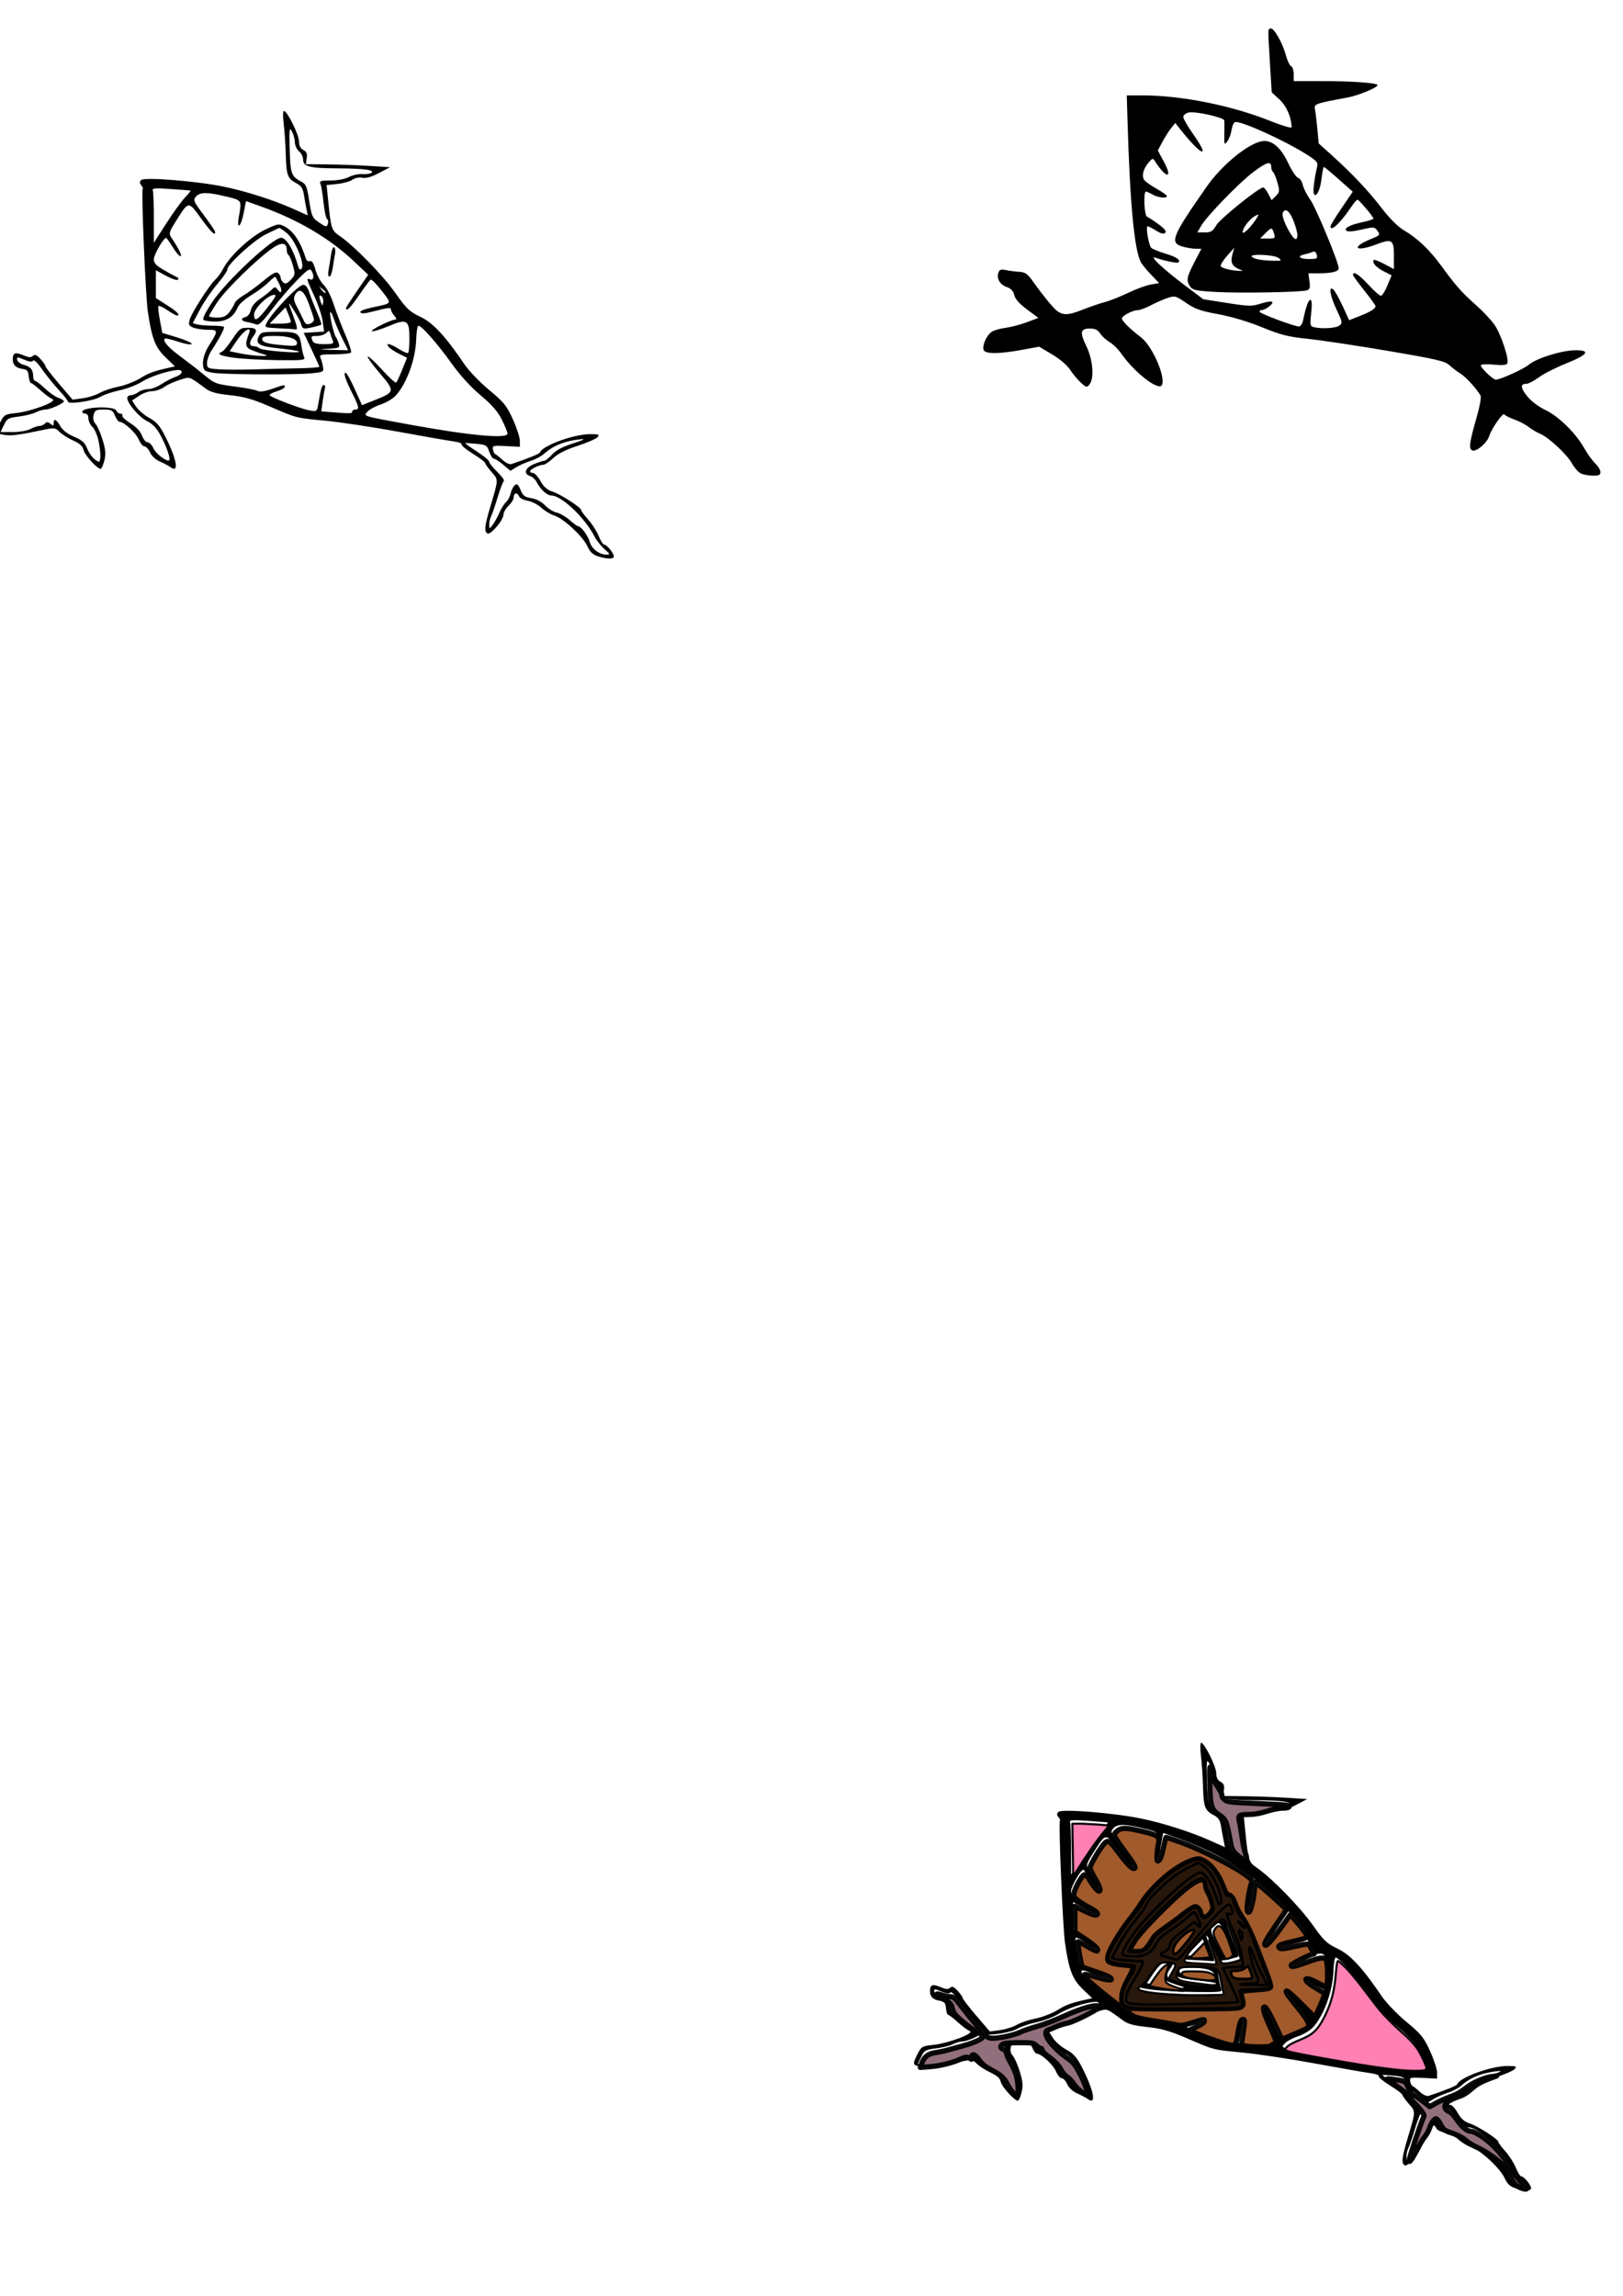 <?xml version="1.0" encoding="UTF-8" standalone="no"?>
<!-- Created with Inkscape (http://www.inkscape.org/) -->

<svg
   width="210mm"
   height="297mm"
   viewBox="0 0 210 297"
   version="1.1"
   id="svg5"
   inkscape:version="1.1.1 (3bf5ae0d25, 2021-09-20)"
   sodipodi:docname="DISTRHO plugins icon svg.svg"
   xmlns:inkscape="http://www.inkscape.org/namespaces/inkscape"
   xmlns:sodipodi="http://sodipodi.sourceforge.net/DTD/sodipodi-0.dtd"
   xmlns="http://www.w3.org/2000/svg"
   xmlns:svg="http://www.w3.org/2000/svg">
  <sodipodi:namedview
     id="namedview7"
     pagecolor="#ffffff"
     bordercolor="#666666"
     borderopacity="1.0"
     inkscape:pageshadow="2"
     inkscape:pageopacity="0.0"
     inkscape:pagecheckerboard="0"
     inkscape:document-units="mm"
     showgrid="false"
     inkscape:snap-global="false"
     showguides="false"
     inkscape:zoom="1.3249068"
     inkscape:cx="627.21391"
     inkscape:cy="938.55655"
     inkscape:window-width="1680"
     inkscape:window-height="956"
     inkscape:window-x="-11"
     inkscape:window-y="-11"
     inkscape:window-maximized="1"
     inkscape:current-layer="layer1" />
  <defs
     id="defs2">
    <inkscape:path-effect
       effect="spiro"
       id="path-effect2036"
       is_visible="true"
       lpeversion="1" />
    <inkscape:path-effect
       effect="spiro"
       id="path-effect2032"
       is_visible="true"
       lpeversion="1" />
    <inkscape:path-effect
       effect="spiro"
       id="path-effect2028"
       is_visible="true"
       lpeversion="1" />
    <inkscape:path-effect
       effect="spiro"
       id="path-effect2024"
       is_visible="true"
       lpeversion="1" />
    <inkscape:path-effect
       effect="spiro"
       id="path-effect2020"
       is_visible="true"
       lpeversion="1" />
    <inkscape:path-effect
       effect="spiro"
       id="path-effect2016"
       is_visible="true"
       lpeversion="1" />
    <inkscape:path-effect
       effect="spiro"
       id="path-effect2012"
       is_visible="true"
       lpeversion="1" />
    <inkscape:path-effect
       effect="spiro"
       id="path-effect2008"
       is_visible="true"
       lpeversion="1" />
    <inkscape:path-effect
       effect="spiro"
       id="path-effect2004"
       is_visible="true"
       lpeversion="1" />
    <inkscape:path-effect
       effect="spiro"
       id="path-effect2000"
       is_visible="true"
       lpeversion="1" />
    <inkscape:path-effect
       effect="spiro"
       id="path-effect1996"
       is_visible="true"
       lpeversion="1" />
    <inkscape:path-effect
       effect="spiro"
       id="path-effect1992"
       is_visible="true"
       lpeversion="1" />
    <inkscape:path-effect
       effect="spiro"
       id="path-effect1980"
       is_visible="true"
       lpeversion="1" />
    <inkscape:path-effect
       effect="spiro"
       id="path-effect1972"
       is_visible="true"
       lpeversion="1" />
    <inkscape:path-effect
       effect="spiro"
       id="path-effect1968"
       is_visible="true"
       lpeversion="1" />
  </defs>
  <g
     inkscape:label="Layer 1"
     inkscape:groupmode="layer"
     id="layer1">
    <path
       style="fill:#000000;stroke:#000000;stroke-width:5.085;stroke-linecap:round;stroke-linejoin:round;stroke-opacity:0.955;paint-order:stroke markers fill"
       d=""
       id="path1383"
       transform="scale(0.265)" />
    <path
       style="fill:#000000;stroke:#000000;stroke-width:5.085;stroke-linecap:round;stroke-linejoin:round;stroke-opacity:0.955;paint-order:stroke markers fill"
       d=""
       id="path1500"
       transform="scale(0.265)" />
    <path
       style="fill:#000000;stroke:#000000;stroke-width:2.722;stroke-linecap:round;stroke-linejoin:round;stroke-opacity:0.955;paint-order:stroke markers fill"
       d=""
       id="path1539"
       transform="scale(0.265)" />
    <path
       style="fill:#000000;stroke:#000000;stroke-width:2.722;stroke-linecap:round;stroke-linejoin:round;stroke-opacity:0.955;paint-order:stroke markers fill"
       d=""
       id="path1578"
       transform="scale(0.265)" />
    <path
       style="fill:#000000;stroke-width:0.265"
       d="m 77.352,71.959 c -0.645,-0.206 -1.016,-0.557 -1.331,-1.261 -0.564,-1.26 -3.067,-3.603 -4.257,-3.985 -0.509,-0.164 -1.283,-0.626 -1.72,-1.028 -0.437,-0.402 -1.229,-0.808 -1.76,-0.902 -0.532,-0.094 -1.034,-0.346 -1.116,-0.561 -0.211,-0.55 -0.695,-0.485 -0.695,0.093 0,0.266 -0.298,0.763 -0.661,1.104 -0.364,0.342 -0.666,0.869 -0.671,1.171 -0.013,0.717 -1.679,2.666 -2.072,2.423 -0.447,-0.277 -0.371,-0.965 0.392,-3.523 1.054,-3.533 1.05,-3.396 0.132,-4.442 -0.453,-0.516 -0.824,-1.036 -0.824,-1.156 0,-0.12 -0.716,-0.66 -1.592,-1.2 -0.875,-0.54 -1.528,-1.085 -1.45,-1.211 0.078,-0.126 -0.426,-0.303 -1.12,-0.395 -0.694,-0.091 -3.881,-0.648 -7.083,-1.237 -3.201,-0.589 -7.428,-1.227 -9.393,-1.418 -3.976,-0.385 -3.609,-0.291 -7.353,-1.899 -2.116,-0.909 -3.234,-1.222 -5.014,-1.406 -1.685,-0.174 -2.504,-0.392 -3.098,-0.825 -2.296,-1.675 -2.013,-1.579 -3.4,-1.158 -0.698,0.212 -1.61,0.627 -2.025,0.923 -0.415,0.296 -1.119,0.538 -1.563,0.538 -0.444,0 -1.208,0.272 -1.699,0.605 l -0.891,0.605 0.53,0.807 c 0.292,0.444 1.057,1.094 1.701,1.446 0.936,0.511 1.346,0.984 2.045,2.359 1.511,2.973 1.843,4.846 0.712,4.017 -0.248,-0.182 -0.871,-0.513 -1.386,-0.736 -0.555,-0.241 -1.075,-0.721 -1.279,-1.182 -0.189,-0.427 -0.51,-0.776 -0.715,-0.776 -0.204,0 -0.539,-0.401 -0.744,-0.891 -0.358,-0.856 -1.903,-2.284 -2.472,-2.284 -0.151,0 -0.422,-0.357 -0.602,-0.794 -0.293,-0.707 -0.453,-0.794 -1.459,-0.794 -0.998,0 -1.15,0.081 -1.304,0.693 -0.117,0.464 -0.034,0.847 0.252,1.163 0.234,0.259 0.645,1.194 0.913,2.079 0.389,1.285 0.433,1.823 0.217,2.674 -0.149,0.586 -0.36,1.065 -0.47,1.065 -0.447,0 -2.055,-1.769 -2.215,-2.436 -0.125,-0.52 -0.491,-0.857 -1.333,-1.23 -0.639,-0.283 -1.429,-0.781 -1.755,-1.107 -0.559,-0.559 -0.679,-0.575 -2.077,-0.283 -3.326,0.696 -4.162,0.803 -5.116,0.65 -1.15,-0.184 -1.18,-0.286 -0.483,-1.652 0.484,-0.949 0.603,-1.018 1.999,-1.162 2.003,-0.207 5.459,-1.516 4.746,-1.798 -0.282,-0.111 -0.981,-0.628 -1.553,-1.149 -0.572,-0.52 -1.13,-0.946 -1.24,-0.946 -0.11,0 -0.237,-0.387 -0.283,-0.86 -0.066,-0.688 -0.215,-0.878 -0.744,-0.951 -0.905,-0.125 -1.323,-0.52 -1.323,-1.248 0,-0.848 0.322,-0.969 1.387,-0.524 0.698,0.292 0.988,0.309 1.224,0.073 0.236,-0.236 0.465,-0.142 0.966,0.398 0.361,0.389 0.656,0.811 0.656,0.938 0,0.126 0.79,1.153 1.756,2.28 l 1.756,2.05 1.321,-0.182 c 0.727,-0.1 1.702,-0.406 2.168,-0.681 0.466,-0.275 1.551,-0.64 2.412,-0.811 0.861,-0.171 2.129,-0.657 2.818,-1.079 1.165,-0.713 1.74,-0.925 3.753,-1.379 l 0.772,-0.174 -1.213,-1.162 c -1.337,-1.282 -1.789,-2.45 -2.301,-5.949 -0.296,-2.025 -0.864,-15.643 -0.661,-15.847 0.062,-0.062 -0.025,-0.277 -0.192,-0.478 -0.229,-0.276 -0.229,-0.441 -4.5e-4,-0.67 0.41,-0.41 7.198,0.136 10.697,0.861 2.93,0.607 6.471,1.743 9.075,2.912 l 1.771,0.795 -0.173,-0.864 c -0.095,-0.475 -0.246,-1.316 -0.334,-1.868 -0.117,-0.732 -0.354,-1.104 -0.872,-1.372 -1.218,-0.63 -1.382,-1.041 -1.455,-3.636 -0.038,-1.35 -0.16,-3.199 -0.273,-4.109 -0.118,-0.953 -0.104,-1.654 0.033,-1.654 0.419,0 1.947,3.081 1.947,3.927 0,0.559 0.175,0.911 0.556,1.114 0.42,0.225 0.528,0.485 0.443,1.068 l -0.113,0.77 2.798,0.031 c 1.539,0.017 3.989,0.107 5.444,0.199 l 2.646,0.168 -1.43,0.752 c -0.97,0.51 -1.659,0.706 -2.144,0.609 -0.425,-0.085 -0.948,0.02 -1.289,0.259 -0.316,0.221 -1.196,0.467 -1.957,0.545 l -1.382,0.142 0.189,1.888 c 0.378,3.771 0.442,3.974 1.473,4.677 1.888,1.287 5.579,5.059 7.209,7.367 1.466,2.078 1.847,2.442 3.254,3.11 1.651,0.784 3.211,2.465 5.733,6.179 0.567,0.835 1.997,2.317 3.178,3.295 1.894,1.567 2.254,2.012 3.057,3.773 0.5,1.098 0.91,2.351 0.91,2.784 v 0.788 l -1.786,-0.093 c -1.664,-0.087 -1.78,-0.057 -1.696,0.436 0.05,0.291 0.188,0.565 0.308,0.61 0.119,0.044 0.542,0.381 0.938,0.749 0.411,0.381 0.905,0.608 1.148,0.527 2.149,-0.712 3.616,-1.31 3.686,-1.502 0.322,-0.879 4.396,-2.363 6.496,-2.366 1.104,-0.002 1.243,0.054 0.966,0.387 -0.177,0.214 -1.337,0.719 -2.578,1.123 -1.516,0.494 -2.554,1.016 -3.168,1.596 -0.502,0.474 -1.078,0.861 -1.279,0.861 -0.532,0 -1.713,0.577 -1.713,0.836 0,0.122 0.171,0.222 0.38,0.222 0.209,0 0.646,0.474 0.972,1.053 0.421,0.748 0.866,1.14 1.538,1.353 1.051,0.333 3.725,2.056 3.725,2.4 0,0.121 0.407,0.671 0.905,1.222 0.498,0.551 1.106,1.504 1.352,2.117 0.245,0.613 0.563,1.115 0.706,1.115 0.34,0 1.25,1.097 1.262,1.521 0.01,0.392 -0.834,0.388 -2.076,-0.009 z m 0.863,-0.928 c -0.454,-0.394 -1.033,-1.125 -1.288,-1.624 -1.232,-2.415 -4.263,-5.297 -5.58,-5.306 -0.573,-0.004 -1.422,-0.783 -1.931,-1.772 -0.164,-0.318 -0.536,-0.653 -0.827,-0.745 -0.909,-0.288 -0.633,-1.092 0.534,-1.559 0.585,-0.234 1.182,-0.426 1.327,-0.426 0.145,0 0.589,-0.361 0.987,-0.801 0.498,-0.551 1.344,-0.999 2.708,-1.434 1.291,-0.412 1.661,-0.603 1.058,-0.547 -2.02,0.189 -3.605,0.806 -4.763,1.854 -0.364,0.33 -1.138,0.747 -1.72,0.928 -0.582,0.181 -1.424,0.549 -1.871,0.818 l -0.813,0.49 -0.907,-0.775 c -0.499,-0.426 -1.047,-0.78 -1.217,-0.786 -0.171,-0.006 -0.443,-0.413 -0.605,-0.904 -0.275,-0.834 -0.387,-0.902 -1.674,-1.029 -0.759,-0.075 -1.407,-0.111 -1.442,-0.081 -0.034,0.03 0.65,0.516 1.521,1.08 0.871,0.564 1.584,1.156 1.584,1.317 0,0.161 0.475,0.757 1.056,1.324 0.581,0.567 0.96,1.098 0.841,1.178 -0.118,0.081 -0.484,1.04 -0.812,2.131 -0.328,1.091 -0.707,2.191 -0.841,2.444 -0.134,0.253 -0.24,0.729 -0.236,1.058 0.008,0.593 0.013,0.593 0.423,0.07 0.228,-0.291 0.625,-1.007 0.881,-1.591 0.257,-0.584 0.654,-1.217 0.883,-1.407 0.229,-0.19 0.491,-0.686 0.582,-1.102 0.091,-0.416 0.332,-0.894 0.533,-1.062 0.295,-0.245 0.442,-0.126 0.747,0.605 0.316,0.757 0.553,0.937 1.413,1.075 0.646,0.103 1.31,0.454 1.771,0.936 0.406,0.424 1.076,0.838 1.488,0.921 0.413,0.083 1.162,0.512 1.667,0.955 0.504,0.443 0.99,0.805 1.08,0.805 0.395,0 1.302,1.194 1.528,2.012 0.256,0.929 1.238,1.672 2.208,1.671 0.456,-1.38e-4 0.416,-0.099 -0.296,-0.717 z M 12.767,57.111 c -0.162,-0.782 -0.528,-1.632 -0.812,-1.889 -0.284,-0.257 -0.517,-0.747 -0.517,-1.088 0,-0.375 -0.157,-0.62 -0.397,-0.62 -0.218,0 -0.397,-0.105 -0.397,-0.234 0,-0.652 4.156,-0.806 4.402,-0.163 0.084,0.218 0.325,0.397 0.536,0.397 0.211,0 0.317,0.108 0.236,0.24 -0.082,0.132 0.39,0.578 1.047,0.992 0.764,0.481 1.309,1.063 1.509,1.612 0.172,0.473 0.498,0.86 0.725,0.86 0.226,0 0.571,0.36 0.765,0.8 0.312,0.704 1.771,1.79 2.042,1.52 0.19,-0.19 -0.422,-1.925 -1.145,-3.246 -0.503,-0.919 -1.034,-1.474 -1.738,-1.818 -1.007,-0.492 -2.558,-2.301 -2.558,-2.984 0,-0.196 0.208,-0.361 0.463,-0.366 0.255,-0.005 0.694,-0.183 0.977,-0.397 0.282,-0.214 0.851,-0.388 1.262,-0.388 0.412,0 1.193,-0.294 1.735,-0.652 0.543,-0.359 1.379,-0.789 1.858,-0.956 0.912,-0.318 1.027,-0.937 0.16,-0.861 -1.292,0.112 -3.523,0.857 -4.584,1.529 -0.644,0.408 -1.933,0.902 -2.863,1.096 -0.93,0.195 -2.07,0.581 -2.533,0.859 -0.877,0.527 -4.148,1 -4.148,0.6 0,-0.126 -0.538,-0.809 -1.194,-1.517 -0.657,-0.708 -1.631,-1.915 -2.164,-2.682 -0.565,-0.813 -1.044,-1.273 -1.148,-1.105 -0.125,0.203 -0.473,0.166 -1.161,-0.121 -0.905,-0.378 -0.976,-0.376 -0.898,0.028 0.046,0.241 0.431,0.531 0.856,0.644 0.88,0.235 1.203,0.633 1.209,1.485 0.002,0.327 0.115,0.595 0.25,0.595 0.135,0 0.701,0.432 1.257,0.959 0.556,0.528 1.338,1.075 1.739,1.217 0.4,0.141 0.728,0.342 0.728,0.447 0,0.279 -1.783,1.081 -2.403,1.081 -0.293,0 -0.855,0.163 -1.248,0.363 -0.393,0.2 -1.38,0.444 -2.193,0.543 -1.355,0.165 -1.515,0.256 -1.914,1.092 l -0.435,0.912 H 1.623 c 0.863,0 1.89,-0.176 2.311,-0.395 0.417,-0.217 0.942,-0.396 1.168,-0.397 0.226,-7.94e-4 0.548,-0.139 0.716,-0.308 0.232,-0.232 0.405,-0.224 0.714,0.032 0.339,0.282 0.408,0.266 0.408,-0.091 0,-0.665 0.351,-0.507 0.861,0.389 0.302,0.53 0.923,1.009 1.777,1.37 1.051,0.444 1.391,0.751 1.707,1.541 0.217,0.543 0.668,1.179 1.001,1.414 0.583,0.411 0.61,0.402 0.691,-0.246 0.046,-0.37 -0.049,-1.313 -0.211,-2.095 z M 65.67,56.093 c -0.005,-0.182 -0.332,-0.986 -0.728,-1.786 -0.525,-1.063 -1.27,-1.919 -2.763,-3.175 -1.277,-1.074 -2.68,-2.614 -3.739,-4.101 -1.793,-2.518 -3.878,-4.896 -4.29,-4.892 -0.135,0.001 -0.268,0.782 -0.296,1.734 -0.074,2.583 -1.248,5.802 -2.668,7.318 -0.371,0.396 -1.237,0.907 -1.924,1.135 -0.687,0.228 -1.45,0.637 -1.696,0.909 -0.569,0.629 -0.841,0.546 5.583,1.719 7.664,1.4 12.539,1.843 12.521,1.138 z m -20.1,-2.844 c 0,-0.146 0.179,-0.265 0.397,-0.265 0.56,0 0.501,-0.336 -0.362,-2.058 -0.922,-1.838 -1.207,-2.704 -0.891,-2.704 0.131,0 0.662,0.944 1.181,2.097 l 0.943,2.097 1.681,-0.667 c 2.591,-1.028 2.611,-1.144 0.613,-3.476 -0.939,-1.097 -1.636,-2.063 -1.548,-2.147 0.088,-0.084 0.915,0.676 1.837,1.691 0.923,1.014 1.752,1.769 1.843,1.678 0.091,-0.091 0.445,-0.852 0.785,-1.69 l 0.619,-1.524 -1.02,-0.505 c -0.561,-0.278 -1.161,-0.674 -1.333,-0.882 -0.498,-0.6 0.148,-0.468 1.315,0.269 0.563,0.356 1.097,0.574 1.185,0.485 0.089,-0.089 0.161,-0.907 0.161,-1.818 0,-2.454 -0.303,-2.643 -2.657,-1.654 -1.03,0.433 -2.014,0.733 -2.188,0.668 -0.316,-0.12 2.483,-1.502 3.041,-1.502 0.17,0 0.11,-0.208 -0.14,-0.484 -0.241,-0.266 -0.438,-0.626 -0.438,-0.799 0,-0.316 -0.303,-0.284 -2.381,0.249 -1.16,0.297 -1.587,0.302 -1.587,0.018 0,-0.122 0.685,-0.369 1.521,-0.548 2.687,-0.575 2.591,-0.407 1.24,-2.162 -0.666,-0.865 -1.308,-1.513 -1.426,-1.44 -0.119,0.073 -0.786,0.968 -1.483,1.988 -1.112,1.627 -1.703,2.217 -1.703,1.698 0,-0.087 0.645,-1.094 1.433,-2.238 l 1.433,-2.08 -1.866,-1.761 c -3.146,-2.967 -7.217,-5.365 -12.035,-7.086 l -1.907,-0.681 -0.31,1.578 c -0.354,1.798 -0.931,2.221 -0.618,0.453 0.386,-2.183 0.423,-2.122 -1.608,-2.616 -2.459,-0.597 -3.393,-0.6 -3.927,-0.01 -0.412,0.455 -0.353,0.596 1.017,2.428 0.8,1.069 1.455,2.043 1.455,2.163 0,0.544 -0.502,0.059 -1.841,-1.778 -1.654,-2.27 -1.561,-2.282 -3.277,0.438 -0.805,1.277 -0.89,1.555 -0.603,1.984 1.024,1.532 1.497,2.484 1.234,2.484 -0.163,0 -0.619,-0.532 -1.014,-1.182 -0.395,-0.65 -0.777,-1.182 -0.85,-1.181 -0.337,0.004 -1.587,2.177 -1.587,2.758 0,0.51 0.304,0.827 1.389,1.449 0.764,0.438 1.508,0.841 1.654,0.895 0.146,0.054 0.176,0.194 0.068,0.31 -0.108,0.116 -0.793,-0.113 -1.521,-0.509 l -1.324,-0.721 10e-4,1.802 0.001,1.802 1.452,0.926 c 1.327,0.846 1.778,1.323 1.252,1.323 -0.112,0 -0.657,-0.308 -1.211,-0.685 -0.554,-0.377 -1.073,-0.62 -1.152,-0.541 -0.079,0.079 -0.002,0.893 0.171,1.809 l 0.315,1.666 1.976,0.605 c 1.087,0.333 1.91,0.711 1.829,0.841 -0.08,0.13 -0.865,-0.006 -1.744,-0.303 -0.879,-0.297 -1.661,-0.477 -1.737,-0.401 -0.298,0.298 0.456,1.162 2.008,2.301 0.892,0.655 2.241,1.701 2.997,2.326 1.504,1.242 1.512,1.245 4.515,1.638 1.141,0.149 2.263,0.377 2.493,0.505 0.27,0.151 0.931,0.057 1.869,-0.265 1.691,-0.582 1.633,-0.573 1.633,-0.245 0,0.14 -0.48,0.398 -1.067,0.574 -0.587,0.176 -0.974,0.411 -0.86,0.523 0.341,0.336 4.103,1.751 5.137,1.932 0.945,0.166 0.964,0.152 1.134,-0.829 0.359,-2.082 0.468,-2.454 0.722,-2.454 0.144,0 0.204,0.208 0.134,0.463 -0.07,0.255 -0.204,1.022 -0.296,1.705 l -0.168,1.242 1.271,0.1 c 2.51,0.197 2.726,0.191 2.726,-0.07 z m -17.457,-4.96 c -0.797,-0.055 -1.54,-0.241 -1.65,-0.414 -0.412,-0.648 -0.185,-1.968 0.534,-3.107 1.265,-2.003 1.261,-2.102 -0.072,-2.102 -0.641,0 -1.483,-0.121 -1.871,-0.269 -0.602,-0.229 -0.68,-0.375 -0.53,-0.992 0.206,-0.844 2.572,-4.547 3.362,-5.261 0.298,-0.269 0.755,-0.907 1.015,-1.418 0.822,-1.611 3.524,-4.119 5.403,-5.016 1.634,-0.78 1.768,-0.802 2.503,-0.422 1.171,0.605 2.08,1.974 2.776,4.178 0.081,0.257 0.307,0.396 0.513,0.317 0.259,-0.099 0.474,0.235 0.723,1.125 0.195,0.697 0.669,1.566 1.053,1.932 0.406,0.386 0.951,1.442 1.3,2.517 0.331,1.019 1.006,2.784 1.501,3.923 0.495,1.139 0.832,2.181 0.749,2.315 -0.083,0.134 -1.05,0.244 -2.148,0.244 -1.801,0 -1.978,0.045 -1.799,0.463 0.109,0.255 0.252,0.772 0.317,1.15 0.116,0.672 0.078,0.691 -1.691,0.858 -1.835,0.173 -9.338,0.159 -11.991,-0.022 z m 10.511,-0.644 c 1.492,-0.026 2.704,-0.116 2.694,-0.199 -0.01,-0.083 -0.469,-1.103 -1.02,-2.267 l -1.002,-2.117 1.317,-0.081 1.317,-0.081 -0.174,-1.309 c -0.096,-0.72 -0.586,-2.202 -1.09,-3.293 -1.041,-2.253 -1.067,-2.361 -0.52,-2.152 0.454,0.174 0.538,-0.521 0.14,-1.151 -0.2,-0.317 -0.581,-0.051 -1.955,1.364 -0.939,0.967 -2.391,2.667 -3.228,3.779 -1.13,1.501 -1.63,1.975 -1.943,1.84 -0.232,-0.1 -0.749,-0.238 -1.149,-0.307 -0.841,-0.144 -0.953,-0.473 -0.227,-0.663 0.284,-0.074 0.573,-0.46 0.668,-0.891 0.103,-0.469 0.541,-1.013 1.145,-1.421 0.538,-0.364 1.208,-0.888 1.489,-1.165 0.469,-0.462 0.537,-0.467 0.827,-0.07 0.515,0.704 0.676,0.18 0.22,-0.717 -0.231,-0.454 -0.459,-0.871 -0.507,-0.925 -0.048,-0.054 -0.455,0.27 -0.906,0.721 -0.451,0.451 -1.464,1.205 -2.252,1.676 -0.859,0.514 -1.557,1.156 -1.742,1.603 -0.488,1.179 -1.461,1.787 -2.853,1.782 -0.672,-0.002 -1.356,-0.092 -1.521,-0.198 -0.201,-0.13 0.162,-0.893 1.1,-2.311 1.796,-2.716 7.817,-8.334 8.931,-8.334 0.664,0 1.601,1.57 2.186,3.665 0.117,0.419 0.261,0.535 0.442,0.354 0.489,-0.489 -0.764,-3.624 -1.818,-4.55 -0.513,-0.451 -1.011,-0.778 -1.107,-0.726 -0.096,0.051 -0.828,0.403 -1.629,0.782 -1.524,0.721 -5.027,3.894 -5.027,4.554 0,0.207 -0.595,1.071 -1.321,1.919 -0.727,0.849 -1.738,2.333 -2.247,3.298 l -0.926,1.755 0.594,0.159 c 0.327,0.088 1.199,0.161 1.939,0.163 0.74,0.002 1.411,0.07 1.492,0.15 0.148,0.148 -0.477,1.352 -1.579,3.042 -0.327,0.502 -0.595,1.233 -0.595,1.626 -0.001,0.681 0.071,0.72 1.52,0.825 0.837,0.061 2.891,0.067 4.564,0.013 1.673,-0.053 4.263,-0.119 5.755,-0.145 z m -8.334,-1.363 c -1.844,-0.256 -2.319,-0.495 -1.563,-0.785 0.195,-0.075 0.797,-0.802 1.337,-1.616 0.916,-1.381 1.052,-1.48 2.026,-1.48 1.129,0 1.296,0.307 0.639,1.175 -0.526,0.696 -0.489,1.206 0.088,1.206 0.262,0 0.602,0.126 0.756,0.279 0.293,0.293 5.363,0.71 5.097,0.419 -0.085,-0.092 -1.185,-0.272 -2.447,-0.4 -2.666,-0.27 -3.198,-0.561 -2.766,-1.509 0.277,-0.607 0.415,-0.641 2.586,-0.641 2.522,0 2.727,0.136 2.99,1.984 0.062,0.437 0.202,1.002 0.311,1.257 0.184,0.429 -0.069,0.46 -3.468,0.42 -2.016,-0.024 -4.53,-0.163 -5.585,-0.31 z m 3.903,-0.423 c -0.364,-0.101 -1.06,-0.341 -1.547,-0.533 -0.912,-0.359 -0.988,-0.749 -0.427,-2.197 0.401,-1.037 -0.679,-0.4 -1.572,0.926 l -0.935,1.389 1.513,0.302 c 1.704,0.34 4.115,0.432 2.968,0.113 z m 4.233,-1.48 c 0,-0.573 -1.104,-0.919 -2.928,-0.919 -1.21,0 -1.57,0.09 -1.57,0.392 0,0.404 0.514,0.586 2.117,0.751 2.077,0.214 2.381,0.185 2.381,-0.224 z m -2.318,-1.91 c -1.886,-0.09 -1.916,-0.102 -1.616,-0.675 0.762,-1.456 4.115,-4.949 4.752,-4.949 0.304,0 0.572,0.342 0.778,0.992 0.173,0.546 0.616,1.679 0.985,2.519 0.369,0.84 0.62,1.577 0.559,1.639 -0.062,0.062 -0.623,0.227 -1.247,0.367 -0.966,0.217 -1.155,0.19 -1.275,-0.184 -0.215,-0.675 -0.323,-0.888 -1.02,-2.026 -0.79,-1.289 -0.81,-1.196 -0.128,0.598 0.566,1.489 0.647,1.947 0.331,1.863 -0.109,-0.029 -1.063,-0.094 -2.12,-0.144 z m 4.514,-1.163 c -0.029,-0.198 -0.327,-1.104 -0.661,-2.014 -0.644,-1.749 -1.258,-2.136 -1.796,-1.132 -0.215,0.402 -0.158,0.751 0.249,1.521 0.291,0.55 0.672,1.315 0.847,1.701 0.255,0.562 0.428,0.66 0.866,0.493 0.301,-0.115 0.524,-0.371 0.495,-0.569 z m -2.99,0.332 c 0,-0.129 -0.155,-0.604 -0.346,-1.056 l -0.346,-0.822 -1.031,1.056 -1.031,1.056 h 1.377 c 0.757,0 1.377,-0.105 1.377,-0.234 z m 6.655,2.152 c -0.419,-0.837 -0.908,-1.976 -1.089,-2.531 -0.18,-0.555 -0.388,-0.949 -0.463,-0.874 -0.162,0.162 0.437,2.828 0.72,3.207 0.109,0.146 0.278,0.526 0.376,0.846 0.167,0.546 0.085,0.588 -1.357,0.678 -1.388,0.087 -1.339,0.101 0.519,0.146 l 2.054,0.05 z m -1.232,0.265 c -0.105,-0.255 -0.249,-0.667 -0.321,-0.917 -0.115,-0.398 -0.178,-0.406 -0.518,-0.066 -0.213,0.213 -0.736,0.387 -1.162,0.387 -0.838,0 -0.854,0.016 -0.614,0.64 0.117,0.304 0.521,0.419 1.484,0.419 1.156,0 1.299,-0.058 1.132,-0.463 z m -8.479,-4.221 c 0.651,-0.83 1.138,-1.555 1.082,-1.612 -0.489,-0.489 -2.788,1.551 -2.788,2.473 0,0.995 0.413,0.786 1.706,-0.861 z m -4.911,0.561 c 0.296,-0.376 0.603,-0.89 0.684,-1.144 0.08,-0.253 0.591,-0.714 1.135,-1.023 0.544,-0.31 1.702,-1.155 2.574,-1.879 1.171,-0.972 1.672,-1.243 1.918,-1.039 0.183,0.152 0.333,0.426 0.333,0.609 0,0.183 0.159,0.464 0.354,0.626 0.27,0.224 0.498,0.141 0.963,-0.355 0.573,-0.61 0.589,-0.721 0.271,-1.856 -0.186,-0.664 -0.441,-1.271 -0.566,-1.348 -0.126,-0.078 -0.228,-0.358 -0.228,-0.622 0,-0.974 -0.614,-1.083 -1.76,-0.314 -1.954,1.313 -6.17,5.423 -7.243,7.062 -0.578,0.883 -1.051,1.687 -1.051,1.786 0,0.099 0.468,0.18 1.039,0.18 0.802,0 1.162,-0.156 1.577,-0.683 z m 11.961,-2.044 c -0.346,-0.346 -0.394,0.037 -0.099,0.787 0.184,0.467 0.194,0.467 0.289,-0.006 0.054,-0.27 -0.031,-0.621 -0.191,-0.781 z m 0.504,-0.548 c 0,-0.055 -0.208,-0.263 -0.463,-0.463 -0.42,-0.329 -0.429,-0.32 -0.1,0.1 0.346,0.441 0.563,0.581 0.563,0.363 z m 0.366,-2.744 c 0.079,-0.4 0.221,-1.292 0.315,-1.982 0.095,-0.69 0.285,-1.184 0.422,-1.099 0.138,0.085 0.19,0.471 0.117,0.857 -0.073,0.386 -0.21,1.208 -0.303,1.827 -0.093,0.618 -0.288,1.124 -0.432,1.124 -0.145,0 -0.198,-0.327 -0.119,-0.728 z m -18.546,-9.525 c 0.452,-0.473 0.768,-0.871 0.703,-0.885 -0.065,-0.014 -1.221,-0.103 -2.568,-0.198 -1.984,-0.141 -2.425,-0.106 -2.315,0.179 0.074,0.194 0.135,1.798 0.135,3.564 v 3.212 l 1.612,-2.506 c 0.886,-1.378 1.981,-2.893 2.433,-3.366 z m 18.376,2.809 c -0.143,-0.092 -0.352,-1.045 -0.463,-2.117 -0.111,-1.072 -0.288,-2.157 -0.393,-2.412 -0.168,-0.409 -0.016,-0.463 1.306,-0.463 0.885,0 1.842,-0.181 2.343,-0.443 0.466,-0.243 1.239,-0.418 1.717,-0.388 0.479,0.03 1.007,-0.029 1.173,-0.132 0.625,-0.386 -0.79,-0.588 -4.244,-0.606 -3.762,-0.02 -4.547,-0.22 -4.547,-1.16 0,-0.326 -0.238,-0.797 -0.529,-1.046 -0.291,-0.249 -0.533,-0.782 -0.539,-1.183 -0.005,-0.402 -0.175,-1.028 -0.377,-1.392 -0.328,-0.59 -0.359,-0.341 -0.29,2.312 0.082,3.153 0.212,3.52 1.483,4.177 0.632,0.327 0.751,0.612 1.046,2.51 0.313,2.012 0.391,2.18 1.287,2.79 0.873,0.593 0.968,0.609 1.12,0.185 0.091,-0.255 0.049,-0.539 -0.095,-0.631 z"
       id="path2266" />
    <path
       style="fill:#000000;stroke:#000000;stroke-width:1.437;stroke-linecap:round;stroke-linejoin:round;stroke-opacity:0.955;paint-order:stroke markers fill"
       d=""
       id="path2809"
       transform="scale(0.265)" />
    <path
       style="fill:#000000;stroke:#000000;stroke-width:1.437;stroke-linecap:round;stroke-linejoin:round;stroke-opacity:0.955;paint-order:stroke markers fill"
       d=""
       id="path2848"
       transform="scale(0.265)" />
    <path
       style="fill:#000000;stroke:#000000;stroke-width:0.547;stroke-linecap:round;stroke-linejoin:round;stroke-opacity:0.955;paint-order:stroke markers fill"
       d=""
       id="path3004"
       transform="scale(0.265)" />
    <path
       style="fill:#000000;stroke:#000000;stroke-width:0.547;stroke-linecap:round;stroke-linejoin:round;stroke-opacity:0.955;paint-order:stroke markers fill"
       d=""
       id="path3160"
       transform="scale(0.265)" />
    <path
       style="fill:#000000;stroke:#000000;stroke-width:0.547;stroke-linecap:round;stroke-linejoin:round;stroke-opacity:0.955;paint-order:stroke markers fill"
       d=""
       id="path3199"
       transform="scale(0.265)" />
    <path
       style="fill:#000000;stroke-width:0.265"
       d="m 204.534,61.245 c -0.308,-0.149 -0.817,-0.728 -1.131,-1.286 -0.675,-1.201 -3.006,-3.371 -4.129,-3.844 -0.437,-0.184 -1.113,-0.586 -1.504,-0.893 -0.391,-0.307 -1.219,-0.738 -1.841,-0.958 -0.622,-0.219 -1.204,-0.517 -1.293,-0.661 -0.171,-0.276 -1.662,1.876 -1.947,2.81 -0.264,0.864 -1.649,2.06 -2.159,1.864 -0.524,-0.201 -0.431,-0.921 0.58,-4.46 0.363,-1.271 0.57,-2.462 0.46,-2.646 -0.574,-0.963 -1.891,-2.401 -2.602,-2.842 -0.444,-0.275 -1.095,-0.77 -1.447,-1.099 -0.546,-0.51 -1.73,-0.784 -8.004,-1.848 -4.05,-0.687 -8.703,-1.386 -10.34,-1.554 -2.505,-0.257 -3.437,-0.493 -5.887,-1.493 -1.798,-0.734 -3.965,-1.38 -5.671,-1.691 -2.278,-0.415 -3.005,-0.671 -4.156,-1.464 -1.337,-0.921 -1.436,-0.947 -2.397,-0.63 -0.551,0.182 -1.527,0.61 -2.168,0.95 -0.641,0.341 -1.392,0.62 -1.668,0.62 -0.667,0 -2.064,0.734 -2.064,1.085 0,0.32 1.06,1.366 2.452,2.421 1.445,1.095 3.185,5.001 2.742,6.156 -0.349,0.908 -3.558,-1.555 -5.298,-4.066 -0.373,-0.538 -1.04,-1.192 -1.483,-1.453 -0.443,-0.262 -0.995,-0.765 -1.227,-1.119 -0.31,-0.473 -0.66,-0.643 -1.325,-0.643 -1.241,0 -1.339,0.491 -0.457,2.294 0.845,1.727 1.037,4.17 0.389,4.951 -0.344,0.415 -0.43,0.394 -1.154,-0.289 -0.431,-0.406 -1.051,-1.157 -1.379,-1.67 -0.34,-0.531 -1.322,-1.362 -2.285,-1.934 l -1.688,-1.002 -2.249,0.413 c -2.931,0.538 -4.73,0.542 -4.934,0.01 -0.217,-0.566 0.412,-1.956 1.071,-2.365 0.305,-0.19 1.104,-0.414 1.774,-0.499 0.671,-0.085 1.899,-0.408 2.729,-0.718 l 1.509,-0.565 -1.473,-1.099 c -0.983,-0.733 -1.53,-1.351 -1.643,-1.854 -0.116,-0.516 -0.411,-0.839 -0.93,-1.02 -0.903,-0.315 -1.375,-1.077 -1.135,-1.833 0.144,-0.452 0.315,-0.516 1.007,-0.376 0.459,0.093 1.242,0.194 1.741,0.225 0.765,0.047 1.056,0.267 1.852,1.405 0.52,0.742 1.462,1.962 2.094,2.712 1.357,1.61 1.882,1.697 4.362,0.72 0.898,-0.354 2.138,-0.775 2.756,-0.936 0.618,-0.161 1.965,-0.696 2.992,-1.189 1.028,-0.492 2.35,-0.977 2.939,-1.076 l 1.07,-0.181 -1.055,-1.097 c -0.58,-0.603 -1.178,-1.337 -1.327,-1.631 C 146.756,32.236 146.197,26.237 145.884,15.449 l -0.09,-3.109 h 2.011 c 5.015,0 11.513,1.293 16.477,3.278 1.564,0.626 2.841,1.007 2.838,0.848 -0.029,-1.311 -0.652,-2.74 -1.561,-3.584 l -1.012,-0.939 -0.225,-3.704 c -0.286,-4.716 -0.291,-4.436 0.072,-4.557 0.414,-0.138 1.558,1.858 1.987,3.466 0.189,0.709 0.493,1.347 0.677,1.417 0.183,0.07 0.333,0.532 0.333,1.026 v 0.898 l 3.638,0.002 c 3.974,0.002 7.21,0.236 7.21,0.52 0,0.316 -2.461,1.339 -3.836,1.595 -4.327,0.806 -4.398,0.832 -4.255,1.567 0.073,0.375 0.21,1.515 0.306,2.533 l 0.174,1.852 1.755,1.583 c 2.634,2.376 4.663,4.532 6.446,6.851 0.981,1.276 2.062,2.353 2.789,2.778 1.77,1.035 3.338,2.524 4.877,4.63 1.907,2.611 2.605,3.398 4.509,5.092 0.91,0.809 1.986,1.96 2.391,2.558 0.844,1.246 1.916,4.514 1.631,4.974 -0.13,0.21 -0.684,0.258 -1.73,0.149 -0.846,-0.088 -1.603,-0.056 -1.682,0.072 -0.144,0.233 1.545,1.873 1.93,1.873 0.566,0 3.592,-1.37 4.252,-1.925 0.986,-0.83 4.122,-1.827 5.895,-1.874 2.193,-0.059 1.827,0.551 -1.013,1.685 -1.329,0.53 -2.93,1.342 -3.558,1.804 -0.628,0.462 -1.349,0.84 -1.603,0.84 -0.828,0 -0.802,0.505 0.084,1.607 0.518,0.645 1.459,1.36 2.329,1.77 1.72,0.811 3.941,2.985 5.041,4.932 0.43,0.762 1.08,1.665 1.445,2.008 0.365,0.343 0.663,0.84 0.663,1.106 0,0.385 -0.201,0.479 -0.992,0.465 -0.546,-0.01 -1.244,-0.14 -1.553,-0.29 z M 173.284,42.131 c 0.441,-0.335 0.422,-0.451 -0.331,-2.042 -0.856,-1.809 -1.084,-3.18 -0.441,-2.646 0.197,0.163 0.74,1.126 1.207,2.139 l 0.849,1.842 1.372,-0.541 c 1.421,-0.56 2.035,-0.949 2.035,-1.288 0,-0.108 -0.654,-1.016 -1.454,-2.018 -0.8,-1.002 -1.454,-1.91 -1.455,-2.02 -0.004,-0.542 0.761,-0.055 1.972,1.257 0.739,0.8 1.474,1.455 1.634,1.455 0.16,0 0.538,-0.596 0.841,-1.325 l 0.55,-1.325 -1.057,-0.539 c -0.974,-0.497 -1.536,-1.157 -1.239,-1.455 0.067,-0.067 0.677,0.173 1.356,0.533 l 1.233,0.656 v -1.721 c 0,-2.099 -0.24,-2.254 -2.283,-1.472 -2.675,1.024 -3.361,0.401 -0.744,-0.676 1.29,-0.531 1.306,-0.553 0.824,-1.187 -0.306,-0.402 -0.479,-0.407 -2.015,-0.052 -1.075,0.248 -1.772,0.296 -1.934,0.134 -0.338,-0.338 0.464,-0.753 2.163,-1.117 0.739,-0.158 1.343,-0.355 1.343,-0.437 0,-0.238 -1.869,-2.453 -2.068,-2.451 -0.099,10e-4 -0.478,0.444 -0.842,0.984 -1.381,2.05 -2.646,3.228 -2.646,2.464 0,-0.14 0.648,-1.206 1.439,-2.368 l 1.439,-2.114 -1.805,-1.601 c -0.993,-0.88 -1.863,-1.601 -1.934,-1.601 -0.071,0 -0.208,0.704 -0.306,1.564 -0.17,1.504 -0.76,2.576 -1.008,1.833 -0.109,-0.326 0.122,-2.115 0.438,-3.396 0.144,-0.583 -0.018,-0.776 -1.365,-1.628 -2.759,-1.745 -8.115,-4.193 -9.173,-4.193 -0.208,0 -0.424,0.416 -0.517,0.999 -0.088,0.549 -0.343,1.234 -0.568,1.521 -0.381,0.488 -0.406,0.426 -0.381,-0.933 0.015,-0.8 0.017,-1.596 0.005,-1.768 -0.029,-0.408 -3.807,-1.246 -4.657,-1.033 -0.361,0.091 -0.657,0.346 -0.657,0.567 0,0.221 0.593,1.246 1.318,2.278 2.264,3.224 1.044,2.78 -1.638,-0.596 l -0.717,-0.903 -0.532,0.661 c -0.293,0.364 -0.801,1.164 -1.13,1.778 l -0.598,1.116 0.783,1.447 c 1.207,2.231 0.316,2.228 -1.114,-0.004 -0.31,-0.483 -0.341,-0.479 -0.863,0.128 -0.716,0.831 -0.939,1.796 -0.528,2.291 0.182,0.219 0.91,0.724 1.617,1.121 0.707,0.397 1.286,0.811 1.286,0.921 4.5e-4,0.328 -1.145,0.206 -1.852,-0.198 -0.364,-0.208 -0.751,-0.382 -0.86,-0.387 -0.353,-0.017 -0.226,3.098 0.132,3.242 0.182,0.073 0.85,0.513 1.485,0.978 0.798,0.584 1.069,0.929 0.879,1.119 -0.19,0.19 -0.556,0.102 -1.185,-0.288 -0.501,-0.309 -0.993,-0.563 -1.094,-0.563 -0.285,0 0.135,2.478 0.474,2.796 0.166,0.156 0.982,0.488 1.813,0.738 1.444,0.435 2.022,0.825 1.699,1.147 -0.139,0.139 -1.865,-0.218 -2.979,-0.617 -0.886,-0.317 0.932,1.407 3.64,3.451 l 2.55,1.925 3.089,0.484 c 2.854,0.447 3.188,0.452 4.395,0.066 0.719,-0.23 1.368,-0.318 1.444,-0.196 0.162,0.262 -0.891,1.052 -1.401,1.052 -0.194,0 -0.287,0.108 -0.206,0.24 0.17,0.275 4.481,1.877 5.051,1.877 0.208,0 0.445,-0.327 0.527,-0.728 0.364,-1.773 0.697,-2.712 0.961,-2.712 0.193,0 0.226,0.549 0.103,1.697 -0.161,1.506 -0.128,1.711 0.3,1.821 1.004,0.26 2.881,0.155 3.331,-0.186 z m -15.902,-4.359 c -2.549,-0.139 -3.055,-0.241 -3.373,-0.677 -0.553,-0.758 -0.471,-1.248 0.532,-3.171 l 0.906,-1.739 -0.708,-0.002 c -0.389,-7.94e-4 -1.154,-0.125 -1.7,-0.277 -1.747,-0.485 -1.426,-1.29 3.1,-7.767 1.895,-2.711 5.176,-5.44 7.034,-5.848 1.3,-0.286 2.493,0.666 3.496,2.788 0.471,0.996 1.052,1.864 1.291,1.928 0.239,0.064 0.515,0.482 0.613,0.928 0.098,0.446 0.527,1.293 0.954,1.882 0.727,1.003 3.686,8.13 3.686,8.876 0,0.438 -0.847,0.658 -2.555,0.663 l -1.364,0.004 0.138,1.031 c 0.114,0.849 0.051,1.056 -0.356,1.173 -0.846,0.243 -8.546,0.381 -11.695,0.209 z m 2.99,-2.929 c -0.945,-0.383 -1.194,-0.893 -0.923,-1.886 l 0.248,-0.905 -0.92,1.042 c -0.506,0.573 -0.878,1.169 -0.828,1.323 0.089,0.27 1.326,0.588 2.432,0.626 0.521,0.018 0.521,0.015 -0.009,-0.2 z m 5.052,-1.476 c -0.567,-0.429 -3.882,-0.57 -3.442,-0.146 0.315,0.304 1.231,0.472 2.765,0.507 1.101,0.026 1.152,-0.002 0.677,-0.361 z m 4.952,-0.403 c -0.099,-0.379 -0.272,-0.489 -0.571,-0.363 -0.236,0.1 -0.696,0.239 -1.024,0.31 -1.015,0.22 -0.655,0.597 0.571,0.597 1.046,0 1.151,-0.056 1.024,-0.544 z m -2.697,-3.482 c -0.575,-1.962 -1.356,-2.836 -1.71,-1.913 -0.235,0.612 1.388,3.7 1.753,3.335 0.209,-0.209 0.197,-0.603 -0.043,-1.422 z m -2.815,0.785 c -0.273,-0.887 -0.336,-0.894 -1.111,-0.118 l -0.714,0.714 h 1.004 c 0.919,0 0.989,-0.05 0.821,-0.595 z m -2.207,-2.137 c 0.246,-0.427 0.217,-0.45 -0.251,-0.2 -0.708,0.379 -1.63,1.578 -1.621,2.108 0.007,0.427 1.265,-0.855 1.871,-1.908 z m -5.277,1.002 c 0.498,-0.845 5.519,-4.884 6.071,-4.884 0.123,0 0.417,0.373 0.653,0.828 l 0.428,0.828 0.544,-0.544 c 0.503,-0.503 0.519,-0.636 0.204,-1.761 -0.187,-0.669 -0.443,-1.28 -0.569,-1.358 -0.126,-0.078 -0.228,-0.372 -0.228,-0.655 0,-0.793 -0.601,-0.619 -2.32,0.673 -1.817,1.366 -6.051,5.734 -6.757,6.972 l -0.478,0.838 h 0.95 c 0.807,0 1.033,-0.141 1.502,-0.936 z"
       id="path3465" />
    <path
       style="fill:#916f7c;stroke:#000000;stroke-width:5.481;stroke-linecap:round;stroke-linejoin:round;stroke-opacity:0.955;paint-order:stroke markers fill"
       d=""
       id="path3658"
       transform="scale(0.265)" />
    <g
       id="g4664">
      <path
         style="fill:#000000;stroke-width:0.265"
         d="m 196.032,283.064 c -0.645,-0.206 -1.016,-0.557 -1.331,-1.261 -0.564,-1.26 -3.067,-3.603 -4.257,-3.985 -0.509,-0.164 -1.283,-0.626 -1.72,-1.028 -0.437,-0.402 -1.229,-0.808 -1.76,-0.902 -0.532,-0.094 -1.034,-0.346 -1.116,-0.561 -0.211,-0.55 -0.695,-0.485 -0.695,0.093 0,0.266 -0.298,0.763 -0.661,1.104 -0.364,0.342 -0.666,0.869 -0.671,1.171 -0.013,0.717 -1.679,2.666 -2.072,2.423 -0.447,-0.277 -0.371,-0.965 0.392,-3.523 1.054,-3.533 1.05,-3.396 0.132,-4.442 -0.453,-0.516 -0.824,-1.036 -0.824,-1.156 0,-0.12 -0.716,-0.66 -1.592,-1.2 -0.875,-0.54 -1.528,-1.085 -1.45,-1.211 0.078,-0.126 -0.426,-0.303 -1.12,-0.395 -0.694,-0.091 -3.881,-0.648 -7.083,-1.237 -3.201,-0.589 -7.428,-1.227 -9.393,-1.418 -3.976,-0.385 -3.609,-0.291 -7.353,-1.899 -2.116,-0.909 -3.234,-1.222 -5.014,-1.406 -1.685,-0.174 -2.504,-0.392 -3.098,-0.825 -2.296,-1.675 -2.013,-1.579 -3.4,-1.158 -0.698,0.212 -1.61,0.627 -2.025,0.923 -0.415,0.296 -1.119,0.538 -1.563,0.538 -0.444,0 -1.208,0.272 -1.699,0.605 l -0.891,0.605 0.53,0.807 c 0.292,0.444 1.057,1.094 1.701,1.446 0.936,0.511 1.346,0.984 2.045,2.359 1.511,2.973 1.843,4.846 0.712,4.017 -0.248,-0.182 -0.871,-0.513 -1.386,-0.736 -0.555,-0.241 -1.075,-0.721 -1.279,-1.182 -0.189,-0.427 -0.51,-0.776 -0.715,-0.776 -0.204,0 -0.539,-0.401 -0.744,-0.891 -0.358,-0.856 -1.903,-2.284 -2.472,-2.284 -0.151,0 -0.422,-0.357 -0.602,-0.794 -0.293,-0.707 -0.453,-0.794 -1.459,-0.794 -0.998,0 -1.15,0.081 -1.304,0.693 -0.117,0.464 -0.034,0.847 0.252,1.163 0.234,0.259 0.645,1.194 0.913,2.079 0.389,1.285 0.433,1.823 0.217,2.674 -0.149,0.586 -0.36,1.065 -0.47,1.065 -0.447,0 -2.055,-1.769 -2.215,-2.436 -0.125,-0.52 -0.491,-0.857 -1.333,-1.23 -0.639,-0.283 -1.429,-0.781 -1.755,-1.107 -0.559,-0.559 -0.679,-0.575 -2.077,-0.283 -3.326,0.696 -4.162,0.803 -5.116,0.65 -1.15,-0.184 -1.18,-0.286 -0.483,-1.652 0.484,-0.949 0.603,-1.018 1.999,-1.162 2.003,-0.207 5.459,-1.516 4.746,-1.798 -0.282,-0.111 -0.981,-0.628 -1.553,-1.149 -0.572,-0.52 -1.13,-0.946 -1.24,-0.946 -0.11,0 -0.237,-0.387 -0.283,-0.86 -0.066,-0.688 -0.215,-0.878 -0.744,-0.951 -0.905,-0.125 -1.323,-0.52 -1.323,-1.248 0,-0.848 0.322,-0.969 1.387,-0.524 0.698,0.292 0.988,0.309 1.224,0.073 0.236,-0.236 0.465,-0.142 0.966,0.398 0.361,0.389 0.656,0.811 0.656,0.938 0,0.126 0.79,1.153 1.756,2.28 l 1.756,2.05 1.321,-0.182 c 0.727,-0.1 1.702,-0.406 2.168,-0.681 0.466,-0.275 1.551,-0.64 2.412,-0.811 0.861,-0.171 2.129,-0.657 2.818,-1.079 1.165,-0.713 1.74,-0.925 3.753,-1.379 l 0.772,-0.174 -1.213,-1.162 c -1.337,-1.282 -1.789,-2.45 -2.301,-5.949 -0.296,-2.025 -0.864,-15.643 -0.661,-15.847 0.062,-0.062 -0.025,-0.277 -0.192,-0.478 -0.229,-0.276 -0.229,-0.442 -4.5e-4,-0.67 0.41,-0.41 7.198,0.136 10.697,0.861 2.93,0.607 6.471,1.743 9.075,2.912 l 1.771,0.795 -0.173,-0.864 c -0.095,-0.475 -0.246,-1.316 -0.334,-1.868 -0.117,-0.732 -0.354,-1.104 -0.872,-1.372 -1.218,-0.63 -1.382,-1.041 -1.455,-3.636 -0.038,-1.35 -0.16,-3.199 -0.273,-4.109 -0.118,-0.953 -0.104,-1.654 0.033,-1.654 0.419,0 1.947,3.081 1.947,3.927 0,0.559 0.175,0.911 0.556,1.114 0.42,0.225 0.528,0.485 0.443,1.068 l -0.113,0.77 2.798,0.031 c 1.539,0.017 3.989,0.107 5.444,0.199 l 2.646,0.168 -1.43,0.752 c -0.97,0.51 -1.659,0.706 -2.144,0.609 -0.425,-0.085 -0.948,0.02 -1.289,0.259 -0.316,0.221 -1.196,0.467 -1.957,0.545 l -1.382,0.142 0.189,1.888 c 0.378,3.771 0.442,3.974 1.473,4.677 1.888,1.286 5.579,5.059 7.209,7.367 1.466,2.078 1.847,2.442 3.254,3.11 1.651,0.784 3.211,2.465 5.733,6.179 0.567,0.835 1.997,2.317 3.178,3.295 1.894,1.567 2.254,2.012 3.057,3.773 0.5,1.098 0.91,2.351 0.91,2.784 v 0.788 l -1.786,-0.093 c -1.664,-0.087 -1.78,-0.057 -1.696,0.436 0.05,0.291 0.188,0.565 0.308,0.61 0.119,0.044 0.542,0.381 0.938,0.749 0.411,0.381 0.905,0.608 1.148,0.527 2.149,-0.712 3.616,-1.31 3.686,-1.502 0.322,-0.879 4.396,-2.363 6.496,-2.366 1.104,-0.002 1.243,0.054 0.966,0.387 -0.177,0.214 -1.337,0.719 -2.578,1.123 -1.516,0.494 -2.554,1.016 -3.168,1.596 -0.502,0.474 -1.078,0.861 -1.279,0.861 -0.532,0 -1.713,0.577 -1.713,0.836 0,0.122 0.171,0.222 0.38,0.222 0.209,0 0.646,0.474 0.972,1.053 0.421,0.748 0.866,1.14 1.538,1.353 1.051,0.333 3.725,2.056 3.725,2.4 0,0.121 0.407,0.671 0.905,1.222 0.498,0.551 1.106,1.504 1.352,2.117 0.245,0.613 0.563,1.115 0.706,1.115 0.34,0 1.25,1.097 1.262,1.521 0.01,0.392 -0.834,0.388 -2.076,-0.009 z m 0.863,-0.928 c -0.454,-0.394 -1.033,-1.125 -1.288,-1.624 -1.232,-2.415 -4.263,-5.297 -5.58,-5.306 -0.573,-0.004 -1.422,-0.783 -1.931,-1.772 -0.164,-0.318 -0.536,-0.653 -0.827,-0.745 -0.909,-0.288 -0.633,-1.092 0.534,-1.559 0.585,-0.234 1.182,-0.426 1.327,-0.426 0.145,0 0.589,-0.361 0.987,-0.801 0.498,-0.551 1.344,-0.999 2.708,-1.434 1.291,-0.412 1.661,-0.603 1.058,-0.547 -2.02,0.189 -3.605,0.806 -4.763,1.854 -0.364,0.33 -1.138,0.747 -1.72,0.928 -0.582,0.181 -1.424,0.549 -1.871,0.818 l -0.813,0.49 -0.907,-0.775 c -0.499,-0.426 -1.047,-0.78 -1.217,-0.786 -0.171,-0.006 -0.443,-0.413 -0.605,-0.904 -0.275,-0.834 -0.387,-0.902 -1.674,-1.029 -0.759,-0.075 -1.407,-0.111 -1.442,-0.081 -0.034,0.03 0.65,0.516 1.521,1.08 0.871,0.564 1.584,1.156 1.584,1.317 0,0.161 0.475,0.757 1.056,1.324 0.581,0.567 0.96,1.098 0.841,1.178 -0.118,0.081 -0.484,1.04 -0.812,2.131 -0.328,1.091 -0.707,2.191 -0.841,2.444 -0.134,0.253 -0.24,0.729 -0.236,1.058 0.008,0.593 0.013,0.593 0.423,0.07 0.228,-0.291 0.625,-1.007 0.881,-1.591 0.257,-0.584 0.654,-1.217 0.883,-1.407 0.229,-0.19 0.491,-0.686 0.582,-1.102 0.091,-0.416 0.332,-0.894 0.533,-1.062 0.295,-0.245 0.442,-0.126 0.747,0.605 0.316,0.757 0.553,0.937 1.413,1.075 0.646,0.103 1.31,0.454 1.771,0.936 0.406,0.424 1.076,0.838 1.488,0.921 0.413,0.083 1.162,0.512 1.667,0.955 0.504,0.443 0.99,0.805 1.08,0.805 0.395,0 1.302,1.194 1.528,2.012 0.256,0.929 1.238,1.672 2.208,1.671 0.456,-1.4e-4 0.416,-0.099 -0.296,-0.717 z m -65.448,-13.92 c -0.162,-0.782 -0.528,-1.632 -0.812,-1.889 -0.284,-0.257 -0.517,-0.747 -0.517,-1.088 0,-0.375 -0.157,-0.62 -0.397,-0.62 -0.218,0 -0.397,-0.105 -0.397,-0.234 0,-0.652 4.155,-0.806 4.402,-0.163 0.084,0.218 0.325,0.397 0.536,0.397 0.211,0 0.317,0.108 0.236,0.24 -0.082,0.132 0.39,0.578 1.047,0.992 0.764,0.48 1.309,1.063 1.509,1.612 0.172,0.473 0.498,0.86 0.725,0.86 0.226,0 0.571,0.36 0.765,0.8 0.312,0.704 1.771,1.79 2.042,1.52 0.19,-0.19 -0.422,-1.925 -1.145,-3.246 -0.503,-0.919 -1.034,-1.474 -1.738,-1.818 -1.007,-0.492 -2.558,-2.301 -2.558,-2.984 0,-0.196 0.208,-0.361 0.463,-0.366 0.255,-0.005 0.694,-0.183 0.977,-0.397 0.282,-0.214 0.851,-0.388 1.262,-0.388 0.412,0 1.193,-0.294 1.735,-0.652 0.543,-0.359 1.379,-0.789 1.858,-0.956 0.912,-0.318 1.027,-0.937 0.16,-0.861 -1.292,0.112 -3.523,0.857 -4.584,1.529 -0.644,0.408 -1.933,0.902 -2.863,1.096 -0.93,0.195 -2.07,0.581 -2.533,0.859 -0.877,0.527 -4.148,1 -4.148,0.6 0,-0.126 -0.538,-0.809 -1.194,-1.517 -0.657,-0.708 -1.631,-1.915 -2.164,-2.682 -0.565,-0.813 -1.044,-1.273 -1.148,-1.105 -0.125,0.203 -0.473,0.166 -1.161,-0.121 -0.905,-0.378 -0.976,-0.376 -0.898,0.028 0.046,0.241 0.431,0.531 0.856,0.644 0.88,0.235 1.203,0.633 1.209,1.485 0.002,0.327 0.115,0.595 0.25,0.595 0.135,0 0.701,0.432 1.257,0.959 0.556,0.528 1.338,1.075 1.739,1.216 0.4,0.141 0.728,0.342 0.728,0.447 0,0.279 -1.783,1.081 -2.403,1.081 -0.293,0 -0.855,0.163 -1.248,0.363 -0.393,0.2 -1.38,0.444 -2.193,0.543 -1.355,0.165 -1.515,0.256 -1.914,1.092 l -0.435,0.912 h 1.553 c 0.863,0 1.89,-0.176 2.311,-0.395 0.417,-0.217 0.942,-0.396 1.168,-0.397 0.226,-8e-4 0.548,-0.139 0.716,-0.308 0.232,-0.232 0.405,-0.224 0.714,0.032 0.339,0.282 0.408,0.266 0.408,-0.091 0,-0.665 0.351,-0.507 0.861,0.389 0.302,0.53 0.923,1.009 1.777,1.37 1.051,0.444 1.391,0.751 1.707,1.541 0.217,0.543 0.668,1.179 1.001,1.414 0.583,0.411 0.61,0.402 0.691,-0.246 0.046,-0.37 -0.049,-1.313 -0.211,-2.095 z m 52.903,-1.018 c -0.005,-0.182 -0.332,-0.986 -0.728,-1.786 -0.525,-1.063 -1.27,-1.919 -2.763,-3.175 -1.277,-1.074 -2.68,-2.614 -3.739,-4.101 -1.793,-2.518 -3.878,-4.896 -4.29,-4.892 -0.135,0.001 -0.268,0.782 -0.296,1.734 -0.074,2.583 -1.248,5.802 -2.668,7.318 -0.371,0.396 -1.237,0.907 -1.924,1.135 -0.687,0.228 -1.45,0.637 -1.696,0.909 -0.569,0.629 -0.841,0.546 5.583,1.719 7.664,1.4 12.539,1.843 12.521,1.138 z m -20.1,-2.844 c 0,-0.146 0.179,-0.265 0.397,-0.265 0.56,0 0.501,-0.336 -0.362,-2.058 -0.922,-1.838 -1.207,-2.704 -0.891,-2.704 0.131,0 0.662,0.944 1.181,2.097 l 0.943,2.097 1.681,-0.667 c 2.591,-1.028 2.611,-1.144 0.613,-3.476 -0.939,-1.097 -1.636,-2.063 -1.548,-2.147 0.088,-0.084 0.915,0.676 1.837,1.691 0.923,1.014 1.752,1.769 1.843,1.678 0.091,-0.091 0.445,-0.852 0.785,-1.69 l 0.619,-1.524 -1.02,-0.505 c -0.561,-0.278 -1.161,-0.674 -1.333,-0.882 -0.498,-0.6 0.148,-0.468 1.315,0.269 0.563,0.356 1.097,0.574 1.185,0.485 0.089,-0.089 0.161,-0.907 0.161,-1.818 0,-2.454 -0.303,-2.643 -2.657,-1.654 -1.03,0.433 -2.014,0.733 -2.188,0.668 -0.316,-0.12 2.483,-1.502 3.041,-1.502 0.17,0 0.11,-0.208 -0.14,-0.484 -0.241,-0.266 -0.438,-0.626 -0.438,-0.799 0,-0.316 -0.303,-0.284 -2.381,0.249 -1.16,0.297 -1.587,0.302 -1.587,0.018 0,-0.122 0.685,-0.369 1.521,-0.548 2.687,-0.575 2.591,-0.407 1.24,-2.162 -0.666,-0.865 -1.308,-1.513 -1.426,-1.44 -0.119,0.073 -0.786,0.968 -1.483,1.988 -1.112,1.627 -1.703,2.217 -1.703,1.698 0,-0.087 0.645,-1.094 1.433,-2.238 l 1.433,-2.08 -1.866,-1.761 c -3.146,-2.967 -7.217,-5.364 -12.035,-7.086 l -1.907,-0.681 -0.31,1.578 c -0.354,1.798 -0.931,2.221 -0.618,0.453 0.386,-2.183 0.423,-2.122 -1.608,-2.616 -2.459,-0.597 -3.393,-0.6 -3.927,-0.01 -0.412,0.455 -0.353,0.596 1.017,2.428 0.8,1.069 1.455,2.043 1.455,2.163 0,0.544 -0.502,0.059 -1.841,-1.778 -1.654,-2.27 -1.561,-2.282 -3.277,0.438 -0.805,1.277 -0.89,1.555 -0.603,1.984 1.024,1.532 1.497,2.484 1.234,2.484 -0.163,0 -0.619,-0.532 -1.014,-1.182 -0.395,-0.65 -0.777,-1.182 -0.85,-1.181 -0.337,0.004 -1.587,2.177 -1.587,2.758 0,0.51 0.304,0.827 1.389,1.449 0.764,0.438 1.508,0.841 1.654,0.895 0.146,0.054 0.176,0.194 0.068,0.31 -0.108,0.116 -0.793,-0.113 -1.521,-0.509 l -1.324,-0.721 0.001,1.802 10e-4,1.802 1.452,0.926 c 1.327,0.846 1.778,1.323 1.252,1.323 -0.112,0 -0.657,-0.308 -1.211,-0.685 -0.554,-0.377 -1.073,-0.62 -1.152,-0.541 -0.079,0.079 -0.002,0.893 0.171,1.809 l 0.315,1.666 1.976,0.605 c 1.087,0.333 1.91,0.711 1.829,0.841 -0.08,0.13 -0.865,-0.007 -1.744,-0.303 -0.879,-0.297 -1.661,-0.477 -1.737,-0.401 -0.298,0.298 0.456,1.162 2.008,2.301 0.892,0.655 2.241,1.701 2.997,2.326 1.504,1.242 1.512,1.245 4.515,1.638 1.141,0.149 2.263,0.377 2.493,0.505 0.27,0.151 0.931,0.057 1.869,-0.265 1.691,-0.582 1.633,-0.573 1.633,-0.245 0,0.14 -0.48,0.398 -1.067,0.574 -0.587,0.176 -0.974,0.411 -0.86,0.523 0.341,0.336 4.103,1.751 5.137,1.932 0.945,0.166 0.964,0.152 1.134,-0.829 0.359,-2.082 0.468,-2.454 0.722,-2.454 0.144,0 0.204,0.208 0.134,0.463 -0.07,0.255 -0.204,1.022 -0.296,1.705 l -0.168,1.242 1.271,0.1 c 2.51,0.197 2.726,0.191 2.726,-0.07 z m -17.457,-4.96 c -0.797,-0.055 -1.54,-0.241 -1.65,-0.414 -0.412,-0.648 -0.185,-1.968 0.534,-3.107 1.265,-2.003 1.261,-2.102 -0.072,-2.102 -0.641,0 -1.483,-0.121 -1.871,-0.269 -0.602,-0.229 -0.68,-0.375 -0.53,-0.992 0.206,-0.844 2.572,-4.547 3.362,-5.261 0.298,-0.269 0.755,-0.907 1.015,-1.418 0.822,-1.611 3.524,-4.119 5.403,-5.016 1.634,-0.78 1.768,-0.802 2.503,-0.422 1.171,0.605 2.08,1.974 2.776,4.178 0.081,0.257 0.307,0.396 0.513,0.317 0.259,-0.099 0.474,0.235 0.723,1.125 0.195,0.697 0.669,1.566 1.053,1.932 0.406,0.386 0.951,1.442 1.3,2.517 0.331,1.019 1.006,2.784 1.501,3.923 0.495,1.139 0.832,2.181 0.749,2.315 -0.083,0.134 -1.05,0.244 -2.148,0.244 -1.801,0 -1.978,0.045 -1.799,0.463 0.109,0.255 0.252,0.772 0.317,1.15 0.116,0.672 0.078,0.691 -1.691,0.858 -1.835,0.173 -9.338,0.159 -11.991,-0.022 z m 10.511,-0.644 c 1.492,-0.026 2.704,-0.116 2.694,-0.199 -0.01,-0.083 -0.469,-1.103 -1.02,-2.267 l -1.002,-2.117 1.317,-0.081 1.317,-0.081 -0.174,-1.309 c -0.096,-0.72 -0.586,-2.202 -1.09,-3.293 -1.041,-2.253 -1.067,-2.361 -0.52,-2.152 0.454,0.174 0.538,-0.521 0.14,-1.151 -0.2,-0.317 -0.581,-0.051 -1.955,1.364 -0.939,0.967 -2.391,2.667 -3.228,3.779 -1.13,1.501 -1.63,1.975 -1.943,1.84 -0.232,-0.1 -0.749,-0.238 -1.149,-0.307 -0.841,-0.144 -0.953,-0.473 -0.227,-0.663 0.284,-0.074 0.573,-0.46 0.668,-0.891 0.103,-0.469 0.541,-1.013 1.145,-1.421 0.538,-0.364 1.208,-0.888 1.489,-1.165 0.469,-0.462 0.537,-0.467 0.827,-0.07 0.515,0.704 0.676,0.18 0.22,-0.717 -0.231,-0.454 -0.459,-0.871 -0.507,-0.925 -0.048,-0.054 -0.455,0.27 -0.906,0.721 -0.451,0.451 -1.464,1.205 -2.252,1.676 -0.859,0.514 -1.557,1.156 -1.742,1.603 -0.488,1.179 -1.461,1.787 -2.853,1.782 -0.672,-0.002 -1.356,-0.091 -1.521,-0.198 -0.201,-0.13 0.162,-0.893 1.1,-2.311 1.796,-2.716 7.817,-8.334 8.931,-8.334 0.664,0 1.601,1.57 2.186,3.665 0.117,0.419 0.261,0.535 0.442,0.354 0.489,-0.489 -0.764,-3.624 -1.818,-4.55 -0.513,-0.451 -1.011,-0.778 -1.107,-0.726 -0.096,0.051 -0.828,0.403 -1.629,0.782 -1.524,0.721 -5.027,3.894 -5.027,4.554 0,0.207 -0.595,1.071 -1.321,1.919 -0.727,0.849 -1.738,2.333 -2.247,3.298 l -0.926,1.755 0.594,0.159 c 0.327,0.087 1.199,0.161 1.939,0.163 0.74,0.002 1.411,0.07 1.492,0.15 0.148,0.148 -0.477,1.352 -1.579,3.042 -0.327,0.502 -0.595,1.233 -0.595,1.626 -10e-4,0.681 0.071,0.72 1.52,0.825 0.837,0.061 2.891,0.067 4.564,0.013 1.673,-0.053 4.263,-0.119 5.755,-0.145 z m -8.334,-1.363 c -1.844,-0.256 -2.319,-0.495 -1.563,-0.785 0.195,-0.075 0.797,-0.802 1.337,-1.616 0.916,-1.381 1.052,-1.48 2.026,-1.48 1.129,0 1.296,0.307 0.639,1.175 -0.526,0.696 -0.489,1.206 0.088,1.206 0.262,0 0.602,0.126 0.756,0.279 0.293,0.293 5.363,0.71 5.097,0.419 -0.085,-0.092 -1.185,-0.272 -2.447,-0.4 -2.666,-0.27 -3.198,-0.561 -2.766,-1.509 0.277,-0.607 0.415,-0.641 2.586,-0.641 2.522,0 2.727,0.136 2.99,1.984 0.062,0.437 0.202,1.002 0.311,1.257 0.184,0.429 -0.069,0.46 -3.468,0.42 -2.016,-0.024 -4.53,-0.163 -5.585,-0.31 z m 3.903,-0.423 c -0.364,-0.101 -1.06,-0.341 -1.547,-0.533 -0.912,-0.359 -0.988,-0.749 -0.427,-2.197 0.401,-1.037 -0.679,-0.4 -1.572,0.926 l -0.935,1.389 1.513,0.302 c 1.704,0.34 4.115,0.432 2.968,0.113 z m 4.233,-1.48 c 0,-0.573 -1.104,-0.919 -2.928,-0.919 -1.21,0 -1.57,0.09 -1.57,0.392 0,0.404 0.514,0.586 2.117,0.751 2.077,0.214 2.381,0.185 2.381,-0.224 z m -2.318,-1.91 c -1.886,-0.09 -1.916,-0.102 -1.616,-0.675 0.762,-1.456 4.115,-4.949 4.752,-4.949 0.304,0 0.572,0.342 0.778,0.992 0.173,0.546 0.616,1.679 0.985,2.519 0.369,0.84 0.62,1.577 0.559,1.639 -0.062,0.062 -0.623,0.227 -1.247,0.367 -0.966,0.217 -1.155,0.19 -1.275,-0.184 -0.215,-0.675 -0.323,-0.888 -1.02,-2.026 -0.79,-1.289 -0.81,-1.196 -0.128,0.598 0.566,1.489 0.647,1.947 0.331,1.863 -0.109,-0.029 -1.063,-0.094 -2.12,-0.144 z m 4.514,-1.163 c -0.029,-0.198 -0.327,-1.104 -0.661,-2.014 -0.644,-1.749 -1.258,-2.136 -1.796,-1.132 -0.215,0.402 -0.158,0.751 0.249,1.521 0.291,0.55 0.672,1.315 0.847,1.701 0.255,0.562 0.428,0.66 0.866,0.493 0.301,-0.115 0.524,-0.371 0.495,-0.569 z m -2.99,0.332 c 0,-0.129 -0.155,-0.604 -0.346,-1.056 l -0.346,-0.822 -1.031,1.056 -1.031,1.056 h 1.377 c 0.757,0 1.377,-0.105 1.377,-0.234 z m 6.655,2.152 c -0.419,-0.837 -0.908,-1.976 -1.089,-2.531 -0.18,-0.555 -0.388,-0.949 -0.463,-0.874 -0.162,0.162 0.437,2.828 0.72,3.207 0.109,0.146 0.278,0.526 0.376,0.846 0.167,0.546 0.085,0.588 -1.357,0.678 -1.388,0.087 -1.339,0.101 0.519,0.146 l 2.054,0.05 z m -1.232,0.265 c -0.105,-0.255 -0.249,-0.667 -0.321,-0.917 -0.115,-0.398 -0.178,-0.406 -0.518,-0.066 -0.213,0.213 -0.736,0.387 -1.162,0.387 -0.838,0 -0.854,0.016 -0.614,0.64 0.117,0.304 0.521,0.419 1.484,0.419 1.156,0 1.299,-0.058 1.132,-0.463 z m -8.479,-4.221 c 0.651,-0.83 1.138,-1.555 1.082,-1.612 -0.489,-0.489 -2.788,1.551 -2.788,2.473 0,0.995 0.413,0.786 1.706,-0.861 z m -4.911,0.561 c 0.296,-0.376 0.603,-0.89 0.684,-1.144 0.08,-0.253 0.591,-0.714 1.135,-1.023 0.544,-0.31 1.702,-1.155 2.574,-1.879 1.171,-0.972 1.672,-1.243 1.918,-1.039 0.183,0.152 0.333,0.426 0.333,0.609 0,0.183 0.159,0.464 0.354,0.626 0.27,0.224 0.498,0.141 0.963,-0.355 0.573,-0.61 0.589,-0.721 0.271,-1.856 -0.186,-0.664 -0.441,-1.271 -0.566,-1.348 -0.126,-0.078 -0.228,-0.358 -0.228,-0.622 0,-0.974 -0.614,-1.083 -1.76,-0.314 -1.954,1.313 -6.17,5.423 -7.243,7.062 -0.578,0.883 -1.051,1.687 -1.051,1.786 0,0.099 0.468,0.18 1.039,0.18 0.802,0 1.162,-0.156 1.577,-0.683 z m 11.961,-2.044 c -0.346,-0.346 -0.394,0.037 -0.099,0.787 0.184,0.467 0.194,0.467 0.289,-0.006 0.054,-0.27 -0.031,-0.621 -0.191,-0.781 z m 0.504,-0.548 c 0,-0.055 -0.208,-0.263 -0.463,-0.463 -0.42,-0.329 -0.429,-0.32 -0.1,0.1 0.346,0.441 0.563,0.581 0.563,0.363 z m 0.366,-2.744 c 0.079,-0.4 0.221,-1.292 0.315,-1.982 0.095,-0.69 0.285,-1.184 0.422,-1.099 0.138,0.085 0.19,0.471 0.117,0.857 -0.073,0.386 -0.21,1.208 -0.303,1.827 -0.093,0.618 -0.288,1.124 -0.432,1.124 -0.145,0 -0.198,-0.327 -0.119,-0.728 z m -18.546,-9.525 c 0.452,-0.473 0.768,-0.871 0.703,-0.885 -0.065,-0.014 -1.221,-0.103 -2.568,-0.198 -1.984,-0.141 -2.425,-0.106 -2.315,0.179 0.074,0.194 0.135,1.798 0.135,3.564 v 3.212 l 1.612,-2.506 c 0.886,-1.378 1.981,-2.893 2.433,-3.366 z m 18.376,2.809 c -0.143,-0.092 -0.352,-1.045 -0.463,-2.117 -0.111,-1.072 -0.288,-2.157 -0.393,-2.412 -0.168,-0.409 -0.016,-0.463 1.306,-0.463 0.885,0 1.842,-0.181 2.343,-0.443 0.466,-0.243 1.239,-0.418 1.717,-0.388 0.479,0.03 1.007,-0.029 1.173,-0.132 0.625,-0.386 -0.79,-0.588 -4.244,-0.606 -3.762,-0.02 -4.547,-0.22 -4.547,-1.16 0,-0.326 -0.238,-0.797 -0.529,-1.046 -0.291,-0.249 -0.533,-0.782 -0.539,-1.183 -0.005,-0.402 -0.175,-1.028 -0.377,-1.392 -0.328,-0.59 -0.359,-0.341 -0.29,2.312 0.082,3.153 0.212,3.52 1.483,4.177 0.632,0.327 0.751,0.612 1.046,2.51 0.313,2.012 0.391,2.18 1.287,2.79 0.873,0.593 0.968,0.609 1.12,0.185 0.091,-0.255 0.049,-0.539 -0.095,-0.631 z"
         id="path3583" />
      <path
         style="fill:#916f7c;stroke:#000000;stroke-width:2.543;stroke-linecap:round;stroke-linejoin:round;stroke-opacity:0.955;paint-order:stroke markers fill"
         d="m 604.063,905.564 c -2.388,-2.142 -2.633,-2.665 -3.515,-7.52 -1.593,-8.761 -2.071,-9.898 -4.979,-11.845 -4.147,-2.776 -4.613,-4.234 -4.847,-15.164 -0.185,-8.664 -0.124,-9.35 0.687,-7.673 0.489,1.013 0.903,2.67 0.92,3.683 0.017,1.013 0.65,2.786 1.409,3.941 2.403,3.658 2.895,4.626 2.904,5.713 0.005,0.583 0.734,1.535 1.62,2.116 1.322,0.866 3.938,1.146 14.579,1.56 7.132,0.277 13.873,0.651 14.979,0.831 2.924,0.475 1.791,1.493 -1.663,1.493 -1.625,0 -5.07,0.691 -7.656,1.535 -2.939,0.959 -6.132,1.538 -8.519,1.544 -5.057,0.013 -5.609,0.404 -4.838,3.432 0.335,1.314 0.941,4.876 1.347,7.914 0.406,3.038 1.118,6.452 1.583,7.585 1.574,3.837 -0.252,4.227 -4.011,0.856 z"
         id="path3697"
         transform="scale(0.265)" />
      <path
         style="fill:#916f7c;stroke:#000000;stroke-width:2.543;stroke-linecap:round;stroke-linejoin:round;stroke-opacity:0.955;paint-order:stroke markers fill"
         d="m 741.506,1067.579 c -1.587,-0.825 -2.636,-2.132 -4.063,-5.064 -1.058,-2.174 -2.716,-4.737 -3.683,-5.696 -2.833,-2.808 -8.877,-6.927 -12.544,-8.549 -1.869,-0.827 -4.458,-2.433 -5.752,-3.569 -1.373,-1.206 -4.044,-2.606 -6.412,-3.363 -3.729,-1.191 -4.184,-1.53 -5.594,-4.158 -0.844,-1.573 -1.874,-2.862 -2.288,-2.862 -0.931,0 -2.364,2.127 -3.323,4.936 -0.398,1.167 -1.388,2.923 -2.2,3.904 -0.812,0.98 -2.403,3.605 -3.535,5.832 -1.132,2.227 -2.487,4.601 -3.01,5.277 -0.898,1.159 -0.953,1.163 -0.971,0.086 -0.02,-1.192 5.627,-18.121 6.824,-20.457 0.584,-1.14 0.408,-1.695 -1.169,-3.683 -1.021,-1.288 -2.468,-2.893 -3.215,-3.567 -0.747,-0.674 -1.727,-1.94 -2.179,-2.813 -0.451,-0.873 -2.978,-3.057 -5.615,-4.854 -6.435,-4.384 -6.469,-4.427 -3.26,-3.997 6.929,0.929 6.508,0.708 8.214,4.312 0.875,1.848 1.923,3.36 2.328,3.36 0.405,0 2.381,1.291 4.39,2.87 l 3.653,2.87 2.842,-1.597 c 1.563,-0.878 4.494,-2.213 6.514,-2.965 3.965,-1.476 5.56,-2.368 8.89,-4.968 2.861,-2.234 8.593,-4.713 11.818,-5.112 l 2.607,-0.322 -3.101,1.157 c -4.687,1.749 -6.916,3.03 -9.707,5.579 -1.396,1.275 -3.644,2.67 -4.994,3.1 -4.08,1.3 -6.947,2.979 -7.372,4.318 -0.453,1.428 0.46,2.819 2.217,3.377 0.648,0.206 2.289,2.009 3.646,4.008 2.292,3.375 4.932,5.487 6.859,5.487 1.401,0 5.579,2.519 8.942,5.393 3.774,3.224 8.366,8.833 11.163,13.636 1.082,1.857 3.244,4.688 4.806,6.292 2.296,2.357 2.607,2.916 1.626,2.916 -0.668,0 -2.177,-0.5 -3.353,-1.112 z"
         id="path3736"
         transform="scale(0.265)" />
      <path
         style="fill:#916f7c;stroke:#000000;stroke-width:2.543;stroke-linecap:round;stroke-linejoin:round;stroke-opacity:0.955;paint-order:stroke markers fill"
         d="m 494.628,1021.579 c -0.87,-0.928 -2.138,-2.793 -2.817,-4.144 -1.577,-3.133 -3.187,-4.559 -8,-7.084 -2.667,-1.399 -4.454,-2.867 -5.707,-4.689 -1.981,-2.88 -3.607,-3.466 -3.607,-1.302 0,1.05 -0.164,1.187 -0.737,0.614 -0.972,-0.972 -2.457,-0.931 -4.585,0.129 -3.539,1.762 -9.862,3.374 -14.772,3.767 l -5.054,0.405 0.65,-1.865 c 1.106,-3.172 3.171,-4.874 6.468,-5.329 1.645,-0.227 4.51,-0.831 6.366,-1.341 1.857,-0.51 5.293,-1.452 7.637,-2.093 5.178,-1.416 9.55,-3.462 9.55,-4.469 0,-0.409 -1.174,-1.317 -2.609,-2.018 -1.435,-0.701 -4.681,-3.01 -7.213,-5.131 -3.711,-3.109 -4.698,-4.302 -5.09,-6.16 -0.544,-2.578 -1.326,-3.398 -4.936,-5.174 -3.506,-1.725 -3.777,-3.03 -0.38,-1.831 1.419,0.501 3.365,0.91 4.324,0.91 1.434,0 2.3,0.736 4.877,4.143 1.723,2.279 5.393,6.827 8.154,10.107 4.902,5.823 5.083,5.965 7.662,5.985 3.399,0.027 10.848,-1.654 13.684,-3.088 1.214,-0.614 4.805,-1.839 7.98,-2.723 3.175,-0.884 8.95,-3.079 12.832,-4.879 8.8,-4.079 16.551,-6.161 17.461,-4.69 0.511,0.827 -12.279,7.401 -15.638,8.038 -1.589,0.301 -4.099,1.096 -5.578,1.765 -1.479,0.669 -3.173,1.365 -3.764,1.546 -3.591,1.101 1.563,8.404 10.045,14.236 2.108,1.449 3.357,3.049 5.275,6.752 2.684,5.183 4.309,9.828 3.665,10.473 -0.687,0.687 -5.015,-2.755 -6.58,-5.231 -0.828,-1.31 -2.248,-2.808 -3.157,-3.329 -0.909,-0.521 -2.196,-2.007 -2.862,-3.3 -1.255,-2.44 -3.067,-4.298 -7,-7.176 -1.266,-0.926 -2.302,-2.085 -2.302,-2.574 0,-0.489 -0.327,-0.89 -0.728,-0.89 -0.4,0 -1.389,-0.622 -2.198,-1.381 -1.326,-1.245 -2.084,-1.381 -7.713,-1.381 -3.433,0 -7.002,0.212 -7.93,0.472 -1.965,0.549 -2.249,2.258 -0.454,2.728 0.71,0.186 1.373,1.009 1.561,1.938 0.18,0.888 0.726,2.305 1.213,3.149 3.149,5.453 4.106,8.246 4.426,12.924 0.2,2.925 0.099,4.877 -0.252,4.877 -0.323,0 -1.299,-0.76 -2.169,-1.688 z"
         id="path3775"
         transform="scale(0.265)" />
      <path
         style="fill:#a05a2c;stroke:#000000;stroke-width:2.543;stroke-linecap:round;stroke-linejoin:round;stroke-opacity:0.955;paint-order:stroke markers fill"
         d="m 607.969,998.786 -1.878,-0.38 0.778,-5.218 c 1.009,-6.768 1.004,-7.366 -0.067,-7.366 -0.922,0 -1.718,2.338 -2.506,7.366 -0.772,4.92 -1.2,5.551 -3.483,5.133 -2.73,-0.499 -10.229,-3.02 -15.801,-5.313 l -4.579,-1.884 3.812,-1.702 c 2.296,-1.025 3.812,-2.08 3.812,-2.651 0,-1.214 0.172,-1.234 -5.942,0.673 -4.732,1.475 -5.494,1.556 -8.439,0.897 -1.781,-0.399 -6.571,-1.235 -10.646,-1.859 -4.074,-0.624 -8.216,-1.538 -9.204,-2.031 -2.743,-1.369 -20.564,-15.449 -22.855,-18.058 -1.112,-1.267 -1.724,-2.402 -1.36,-2.524 0.364,-0.121 2.407,0.311 4.54,0.962 5.394,1.645 8.482,2.151 8.482,1.391 0,-0.874 -2.513,-2.051 -8.594,-4.026 -2.87,-0.932 -5.398,-1.867 -5.619,-2.079 -0.499,-0.478 -2.456,-11.85 -2.1,-12.206 0.142,-0.142 2.223,0.908 4.623,2.334 2.4,1.426 4.552,2.404 4.783,2.174 0.823,-0.823 -0.908,-2.56 -5.862,-5.88 l -5.032,-3.372 v -6.304 -6.304 l 4.282,2.156 c 2.355,1.186 4.841,2.156 5.525,2.156 2.274,0 1.282,-1.513 -2.177,-3.32 -1.879,-0.982 -4.535,-2.595 -5.901,-3.585 -2.261,-1.638 -2.453,-1.989 -2.142,-3.906 0.188,-1.158 1.352,-3.769 2.587,-5.801 2.492,-4.103 2.86,-4.106 5.286,-0.046 1.587,2.656 3.606,4.995 4.312,4.995 1.104,0 0.391,-2.272 -1.949,-6.21 -1.35,-2.273 -2.455,-4.638 -2.455,-5.256 0,-1.313 5.566,-10.538 7.311,-12.117 1.602,-1.45 2.386,-0.917 6.236,4.247 4.035,5.413 6.724,8.287 7.751,8.287 1.522,0 0.772,-1.456 -4.432,-8.594 -5.633,-7.726 -5.706,-7.917 -3.716,-9.629 1.915,-1.647 3.872,-1.76 9.576,-0.55 9.655,2.047 11.399,2.985 10.832,5.829 -0.88,4.411 -1.147,9.261 -0.511,9.261 1.031,0 1.853,-1.95 2.88,-6.831 0.516,-2.451 1.035,-4.554 1.154,-4.673 0.119,-0.119 3.684,1.06 7.921,2.62 14.345,5.283 35.696,17.19 34.154,19.048 -0.789,0.951 -2.373,9.352 -2.404,12.752 -0.015,1.614 0.219,2.274 0.746,2.101 0.936,-0.307 2.123,-4.841 2.754,-10.519 l 0.469,-4.224 3.069,2.48 c 1.688,1.364 5.12,4.381 7.626,6.706 l 4.557,4.226 -5.324,7.823 c -4.904,7.206 -6.116,9.618 -4.83,9.618 0.836,0 4.039,-3.734 8.121,-9.467 l 3.899,-5.477 2.663,3.022 c 1.465,1.662 3.397,4.078 4.294,5.369 1.993,2.87 1.927,2.925 -5.613,4.675 -6.56,1.523 -7.747,2.095 -6.639,3.203 0.608,0.608 1.98,0.488 6.753,-0.588 6.989,-1.576 8.126,-1.648 8.126,-0.513 0,0.461 0.573,1.566 1.272,2.455 0.917,1.165 1.036,1.617 0.428,1.617 -1.373,0 -10.908,4.81 -10.908,5.502 0,1.038 1.46,0.752 7.716,-1.513 6.782,-2.455 8.554,-2.635 9.45,-0.961 0.839,1.568 0.843,12.931 0.005,12.931 -0.347,0 -2.559,-1.01 -4.916,-2.245 -6.465,-3.387 -6.923,-1.108 -0.54,2.687 1.828,1.087 3.682,2.192 4.118,2.455 0.622,0.375 0.441,1.343 -0.833,4.468 -0.895,2.194 -2.038,4.787 -2.541,5.762 l -0.914,1.772 -6.673,-6.652 c -6.148,-6.129 -8.38,-7.68 -6.798,-4.723 0.346,0.646 2.854,3.909 5.574,7.25 4.943,6.072 5.775,8.028 4.032,9.475 -0.502,0.417 -3.463,1.81 -6.578,3.095 l -5.665,2.337 -2.305,-5.015 c -3.097,-6.737 -5.169,-10.459 -5.972,-10.727 -1.38,-0.46 -0.563,2.85 2.167,8.782 3.615,7.856 3.851,8.873 2.159,9.316 -0.718,0.188 -1.306,0.586 -1.306,0.884 0,0.6 -9.654,0.601 -12.621,10e-4 z m -1.741,-19.208 c 0.882,-0.883 0.928,-1.417 0.328,-3.801 -0.384,-1.526 -0.699,-3.033 -0.699,-3.349 0,-0.316 3.196,-0.775 7.103,-1.019 5.429,-0.339 7.185,-0.659 7.453,-1.358 0.193,-0.503 -0.689,-3.582 -1.959,-6.842 -1.27,-3.261 -3.74,-9.657 -5.487,-14.215 -1.938,-5.054 -4.278,-9.88 -5.997,-12.371 -1.551,-2.246 -3.157,-5.147 -3.569,-6.445 -1.05,-3.309 -2.302,-5.122 -3.542,-5.13 -0.75,-0.005 -1.551,-1.307 -2.738,-4.45 -2.082,-5.514 -5.529,-10.128 -8.996,-12.042 -2.404,-1.327 -2.876,-1.392 -5.193,-0.714 -8.438,2.471 -20.177,12.376 -26.32,22.208 -0.92,1.473 -3.206,4.611 -5.079,6.975 -4.924,6.212 -10.175,15.134 -10.55,17.926 -0.29,2.16 -0.157,2.456 1.432,3.181 0.963,0.44 3.763,0.952 6.222,1.138 2.458,0.186 4.614,0.573 4.791,0.859 0.177,0.286 -0.956,2.864 -2.518,5.729 -1.997,3.664 -2.933,6.168 -3.156,8.444 -0.389,3.972 0.49,5.355 3.829,6.027 1.323,0.266 13.928,0.438 28.012,0.381 23.038,-0.093 25.709,-0.207 26.633,-1.131 z"
         id="path3927"
         transform="scale(0.265)" />
      <path
         style="fill:#a05a2c;stroke:#000000;stroke-width:2.543;stroke-linecap:round;stroke-linejoin:round;stroke-opacity:0.955;paint-order:stroke markers fill"
         d="m 551.226,952.323 c 0,-0.194 1.268,-2.335 2.819,-4.757 1.819,-2.842 6.445,-8.005 13.044,-14.556 15.163,-15.055 21.581,-18.694 21.581,-12.238 0,0.628 0.535,2.056 1.188,3.172 0.653,1.117 1.508,3.313 1.898,4.881 0.612,2.456 0.563,3.076 -0.354,4.475 -1.461,2.23 -3.18,3.09 -4.306,2.156 -0.485,-0.402 -0.882,-1.207 -0.882,-1.789 0,-0.582 -0.542,-1.548 -1.205,-2.148 -1.157,-1.047 -1.294,-1.037 -3.465,0.244 -1.243,0.734 -3.501,2.355 -5.018,3.604 -1.517,1.249 -4.994,3.806 -7.728,5.684 -3.377,2.32 -5.367,4.17 -6.208,5.773 -0.681,1.298 -1.97,3.145 -2.865,4.105 -1.414,1.517 -2.078,1.746 -5.064,1.746 -1.89,0 -3.437,-0.159 -3.437,-0.353 z"
         id="path3966"
         transform="scale(0.265)" />
      <path
         style="fill:#a05a2c;stroke:#000000;stroke-width:1.025;stroke-linecap:round;stroke-linejoin:round;stroke-opacity:0.955;paint-order:stroke markers fill"
         d="m 573.193,953.343 c -1.001,-1.87 0.904,-5.328 4.709,-8.548 2.425,-2.053 5.182,-3.262 5.182,-2.272 0,1.011 -6.985,9.845 -8.548,10.811 -0.975,0.603 -1.026,0.603 -1.343,0.01 z"
         id="path4005"
         transform="scale(0.265)" />
      <path
         style="fill:#a05a2c;stroke:#000000;stroke-width:1.025;stroke-linecap:round;stroke-linejoin:round;stroke-opacity:0.955;paint-order:stroke markers fill"
         d="m 574.917,971.725 c -4.027,-0.392 -6.125,-0.688 -9.689,-1.366 l -4.121,-0.784 2.168,-3.236 c 2.352,-3.511 4.043,-5.526 5.554,-6.62 1.852,-1.342 2.017,-0.883 0.891,2.479 -0.464,1.386 -0.742,2.723 -0.742,3.569 0,2.34 0.854,2.977 6.423,4.785 1.636,0.531 2.976,1.049 2.978,1.152 0.004,0.181 -1.717,0.192 -3.461,0.022 z"
         id="path4044"
         transform="scale(0.265)" />
      <path
         style="fill:#a05a2c;stroke:#000000;stroke-width:1.025;stroke-linecap:round;stroke-linejoin:round;stroke-opacity:0.955;paint-order:stroke markers fill"
         d="m 589.642,966.765 c -2.994,-0.2 -8.181,-0.841 -9.811,-1.212 -2.659,-0.605 -3.669,-1.833 -2.264,-2.754 0.585,-0.383 1.268,-0.436 5.383,-0.421 4.995,0.019 7.047,0.324 9.046,1.344 1.164,0.594 1.835,1.509 1.615,2.202 -0.223,0.702 -1.619,0.998 -3.968,0.841 z"
         id="path4083"
         transform="scale(0.265)" />
      <path
         style="fill:#a05a2c;stroke:#000000;stroke-width:1.025;stroke-linecap:round;stroke-linejoin:round;stroke-opacity:0.955;paint-order:stroke markers fill"
         d="m 582.34,954.404 c 0.884,-0.932 2.548,-2.665 3.697,-3.85 l 2.089,-2.155 0.949,2.267 c 0.522,1.247 1.105,2.793 1.296,3.436 l 0.347,1.17 -0.786,0.294 c -0.436,0.163 -2.661,0.348 -4.993,0.414 l -4.207,0.119 z"
         id="path4122"
         transform="scale(0.265)" />
      <path
         style="fill:#a05a2c;stroke:#000000;stroke-width:1.025;stroke-linecap:round;stroke-linejoin:round;stroke-opacity:0.955;paint-order:stroke markers fill"
         d="m 597.948,955.616 c -0.272,-0.374 -1.612,-2.95 -2.977,-5.725 -2.621,-5.326 -2.824,-6.059 -2.083,-7.528 2.18,-4.322 4.549,-2.065 7.747,7.381 0.692,2.045 1.259,4.002 1.259,4.35 0,0.715 -0.777,1.548 -1.81,1.939 -1.096,0.415 -1.602,0.316 -2.134,-0.417 z"
         id="path4161"
         transform="scale(0.265)" />
      <path
         style="fill:#a05a2c;stroke:#000000;stroke-width:1.025;stroke-linecap:round;stroke-linejoin:round;stroke-opacity:0.955;paint-order:stroke markers fill"
         d="m 603.01,965.576 c -1.146,-0.408 -1.544,-0.87 -1.765,-2.048 -0.205,-1.091 0.097,-1.282 2.026,-1.287 1.979,-0.005 3.871,-0.589 4.937,-1.526 0.475,-0.417 1.002,-0.703 1.172,-0.636 0.17,0.067 0.697,1.259 1.171,2.648 0.841,2.464 0.85,2.535 0.386,2.874 -0.663,0.485 -6.548,0.466 -7.927,-0.025 z"
         id="path4200"
         transform="scale(0.265)" />
      <path
         style="fill:#28170b;stroke:#000000;stroke-width:1.025;stroke-linecap:round;stroke-linejoin:round;stroke-opacity:0.955;paint-order:stroke markers fill"
         d="m 555.466,978.307 c -3.482,-0.222 -4.943,-0.557 -5.294,-1.213 -0.392,-0.733 -0.298,-2.283 0.243,-4.003 0.538,-1.711 0.897,-2.381 3.957,-7.389 3.265,-5.344 4.283,-7.787 3.458,-8.297 -0.142,-0.088 -2.489,-0.261 -5.216,-0.384 -5.175,-0.234 -7.712,-0.532 -8.864,-1.041 l -0.682,-0.301 2.092,-3.96 c 2.504,-4.741 6.331,-10.579 9.491,-14.478 3.303,-4.076 4.877,-6.337 5.171,-7.427 0.373,-1.387 2.05,-3.478 5.365,-6.692 6.7,-6.496 11.974,-10.168 18.807,-13.096 l 1.28,-0.549 1.442,0.98 c 2.998,2.037 4.7,4.208 6.902,8.806 2.247,4.691 3.173,8.938 2.167,9.944 -0.39,0.39 -0.436,0.389 -0.735,-0.019 -0.175,-0.239 -0.667,-1.556 -1.092,-2.926 -2.103,-6.769 -5.586,-12.286 -7.755,-12.285 -3.497,0.001 -20.004,14.496 -30.015,26.357 -3.959,4.69 -8.247,11.637 -8.247,13.36 0,0.816 0.032,0.842 1.423,1.142 0.783,0.168 2.76,0.308 4.393,0.309 2.448,0.003 3.249,-0.095 4.558,-0.553 2.903,-1.016 4.834,-2.749 6.299,-5.652 1.11,-2.199 3.206,-4.194 6.98,-6.64 3.881,-2.516 6.03,-4.145 8.814,-6.683 1.26,-1.149 2.429,-2.089 2.598,-2.089 0.169,0 0.872,1.142 1.563,2.537 2.019,4.076 1.939,5.625 -0.169,3.279 -0.55,-0.613 -1.179,-1.114 -1.396,-1.114 -0.218,0 -1.096,0.63 -1.952,1.399 -0.856,0.77 -2.781,2.312 -4.279,3.427 -3.911,2.913 -5.159,4.365 -5.8,6.748 -0.365,1.357 -1.525,2.671 -2.688,3.046 -0.504,0.162 -1.055,0.405 -1.225,0.54 -0.448,0.355 -0.38,1.12 0.124,1.389 0.653,0.349 6.526,1.833 7.269,1.837 1.002,0.005 2.253,-1.119 4.805,-4.314 1.288,-1.614 3.388,-4.243 4.665,-5.842 5.207,-6.519 12.684,-14.538 14.934,-16.015 0.588,-0.386 1.215,-0.621 1.433,-0.538 0.51,0.196 1.345,2.058 1.351,3.017 0.003,0.416 -0.145,0.962 -0.328,1.213 -0.289,0.395 -0.442,0.418 -1.151,0.171 -0.449,-0.157 -0.927,-0.285 -1.06,-0.285 -0.573,0 0.158,2.25 2.303,7.089 2.883,6.507 4.325,10.847 4.952,14.908 0.265,1.718 0.483,3.298 0.485,3.511 0.002,0.33 -0.731,0.433 -4.868,0.684 -2.679,0.163 -4.908,0.333 -4.953,0.378 -0.045,0.045 0.656,1.631 1.557,3.523 2.936,6.162 5.792,12.485 5.792,12.822 0,0.487 -1.347,0.594 -11.137,0.877 -28.326,0.819 -31.904,0.866 -37.765,0.492 z m 41.539,-4.536 c 0.529,-0.248 0.549,-0.952 0.068,-2.396 -0.201,-0.603 -0.591,-2.377 -0.868,-3.942 -0.679,-3.84 -1.104,-5.025 -2.121,-5.918 -1.437,-1.262 -2.29,-1.382 -9.763,-1.383 -8.096,-5e-4 -8.304,0.048 -9.285,2.155 -0.704,1.512 -0.776,2.577 -0.228,3.359 0.885,1.263 2.894,1.79 10.132,2.659 2.858,0.343 6.2,0.816 7.425,1.051 l 2.227,0.428 -2.97,0.072 c -5.635,0.136 -14.757,-0.995 -16.564,-2.054 -0.554,-0.325 -1.509,-0.667 -2.122,-0.76 -1.294,-0.197 -1.98,-0.702 -1.98,-1.458 0,-0.295 0.45,-1.252 0.999,-2.127 0.55,-0.875 1.229,-2.079 1.51,-2.675 0.951,-2.014 -0.068,-2.749 -3.817,-2.752 -3.345,-0.002 -4.085,0.522 -7.301,5.176 -2.64,3.82 -4.326,5.86 -5.337,6.459 -1.727,1.023 -1.716,1.506 0.046,2.077 3.268,1.058 9.927,1.75 21.324,2.217 3.769,0.155 18.205,0.009 18.624,-0.187 z m -3.22,-15.054 c 0.216,-0.648 -0.418,-2.972 -1.941,-7.114 -0.874,-2.377 -1.557,-4.42 -1.517,-4.54 0.131,-0.392 4.596,7.339 5.264,9.113 0.358,0.951 0.767,1.869 0.908,2.039 0.38,0.458 2.506,0.374 4.898,-0.193 3.093,-0.734 4.455,-1.226 4.455,-1.611 0,-0.458 -1.302,-3.962 -3.537,-9.519 -1.013,-2.518 -2.154,-5.414 -2.536,-6.435 -0.709,-1.895 -1.932,-3.465 -2.7,-3.465 -1.292,0 -4.162,2.319 -8.881,7.177 -5.644,5.809 -9.816,11.308 -9.816,12.936 0,0.93 0.834,1.095 7.177,1.42 2.927,0.15 5.488,0.309 5.692,0.354 0.959,0.21 2.442,0.114 2.534,-0.163 z"
         id="path4276"
         transform="scale(0.265)" />
      <path
         style="fill:#28170b;stroke:#000000;stroke-width:1.025;stroke-linecap:round;stroke-linejoin:round;stroke-opacity:0.955;paint-order:stroke markers fill"
         d="m 609.318,968.692 c -0.658,-0.123 -0.293,-0.202 1.516,-0.33 1.31,-0.093 2.686,-0.307 3.058,-0.476 0.613,-0.279 0.665,-0.404 0.559,-1.345 -0.064,-0.57 -0.628,-2.134 -1.252,-3.475 -1.203,-2.584 -2.137,-5.808 -2.788,-9.627 -0.663,-3.889 -0.166,-3.578 1.481,0.928 1.199,3.282 2.273,5.697 4.57,10.28 1.108,2.21 2.014,4.076 2.014,4.145 0,0.182 -8.122,0.093 -9.157,-0.1 z"
         id="path4315"
         transform="scale(0.265)" />
      <path
         style="fill:#28170b;stroke:#000000;stroke-width:1.025;stroke-linecap:round;stroke-linejoin:round;stroke-opacity:0.955;paint-order:stroke markers fill"
         d="m 605.774,946.067 c -0.607,-1.413 -0.963,-2.89 -0.798,-3.318 0.127,-0.33 0.209,-0.322 0.637,0.066 0.715,0.647 1.055,2.029 0.79,3.211 l -0.222,0.99 z"
         id="path4354"
         transform="scale(0.265)" />
      <path
         style="fill:#28170b;stroke:#000000;stroke-width:1.025;stroke-linecap:round;stroke-linejoin:round;stroke-opacity:0.955;paint-order:stroke markers fill"
         d="m 554.947,980.295 c -2.688,-0.216 -5.375,-0.799 -5.976,-1.297 -1.116,-0.926 -1.345,-3.883 -0.529,-6.83 0.603,-2.176 0.958,-2.897 3.512,-7.139 2.093,-3.476 2.559,-4.885 1.819,-5.5 -0.267,-0.221 -1.564,-0.405 -3.8,-0.536 -5.303,-0.313 -8.099,-1.069 -8.683,-2.35 -0.531,-1.165 0.225,-3.344 2.568,-7.399 3.488,-6.038 7.291,-11.543 10.221,-14.796 1.06,-1.177 2.621,-3.319 3.498,-4.802 2.14,-3.616 3.31,-5.111 6.81,-8.705 4.853,-4.981 10.041,-8.89 14.736,-11.103 3.022,-1.425 4.813,-2.048 5.88,-2.048 1.146,0 4.005,1.53 5.622,3.008 2.498,2.283 5.03,6.642 6.803,11.713 0.945,2.702 1.268,3.099 2.525,3.099 1.192,0 1.605,0.604 2.71,3.96 1.043,3.167 2.138,5.204 4.062,7.558 2.014,2.464 3.609,5.686 5.447,11.003 0.776,2.246 2.522,6.812 3.879,10.147 2.423,5.952 4.154,10.747 4.154,11.507 0,0.212 -0.283,0.492 -0.628,0.623 -0.835,0.317 -6.481,0.738 -9.921,0.738 -3.157,7.5e-4 -4.286,0.17 -4.479,0.673 -0.075,0.195 0.16,1.321 0.521,2.502 0.361,1.181 0.682,2.755 0.714,3.499 0.052,1.223 -9.9e-4,1.38 -0.561,1.652 -1.679,0.815 -4.217,0.908 -26.358,0.968 -12.115,0.033 -23.161,-0.032 -24.548,-0.143 z m 28.26,-1.978 c 11.795,-0.266 20.599,-0.631 21.254,-0.882 0.332,-0.127 0.321,-0.285 -0.085,-1.299 -0.471,-1.174 -2.959,-6.556 -5.641,-12.201 l -1.486,-3.127 1.146,-0.144 c 0.63,-0.079 2.845,-0.22 4.92,-0.312 2.636,-0.117 3.774,-0.256 3.774,-0.459 0,-0.16 -0.17,-1.499 -0.377,-2.975 -0.714,-5.089 -1.742,-8.287 -5.11,-15.902 -2.336,-5.282 -2.86,-6.961 -2.078,-6.661 1.221,0.468 1.572,0.447 1.968,-0.119 0.22,-0.313 0.399,-0.796 0.398,-1.072 -0.003,-0.934 -0.514,-2.354 -1.088,-3.021 -0.545,-0.633 -0.61,-0.648 -1.403,-0.32 -2.173,0.9 -11.123,10.587 -18.285,19.792 -2.899,3.725 -4.589,5.62 -5.784,6.484 l -0.698,0.505 -1.9,-0.517 c -1.045,-0.285 -2.616,-0.69 -3.491,-0.902 -2.744,-0.663 -2.91,-1.185 -0.71,-2.237 1.638,-0.783 2.122,-1.438 3.048,-4.13 0.547,-1.589 2.14,-3.286 5.012,-5.34 1.324,-0.947 3.229,-2.459 4.233,-3.361 1.004,-0.902 1.961,-1.639 2.127,-1.639 0.166,0 0.758,0.501 1.316,1.114 1.062,1.167 1.629,1.382 1.885,0.716 0.248,-0.647 -0.308,-2.29 -1.641,-4.851 -1.467,-2.817 -1.191,-2.814 -4.22,-0.04 -2.373,2.173 -5.766,4.768 -8.221,6.291 -2.433,1.509 -5.151,3.566 -6.022,4.558 -0.406,0.463 -1.165,1.657 -1.686,2.653 -2.481,4.747 -6.714,6.662 -13.142,5.946 -3.235,-0.36 -3.466,-0.548 -2.807,-2.281 0.551,-1.451 2.884,-5.388 4.681,-7.9 2.579,-3.606 6.147,-7.614 12.042,-13.529 10.128,-10.16 18.532,-16.929 21.019,-16.929 0.906,0 2.63,1.653 3.971,3.81 1.352,2.174 2.614,5.098 3.625,8.397 0.424,1.385 0.969,2.725 1.211,2.979 0.429,0.449 0.455,0.446 0.994,-0.093 0.492,-0.492 0.54,-0.736 0.432,-2.193 -0.229,-3.1 -2.801,-9.327 -5.308,-12.85 -1.123,-1.579 -3.588,-3.804 -5.137,-4.639 l -0.848,-0.456 -4.285,2.123 c -4.67,2.314 -8.15,4.716 -12.683,8.753 -4.977,4.433 -7.733,7.532 -8.413,9.461 -0.476,1.348 -1.798,3.273 -4.947,7.203 -2.716,3.39 -5.128,6.757 -6.767,9.448 -1.29,2.119 -5.318,9.657 -5.214,9.759 0.575,0.564 6.799,1.334 11.093,1.371 1.157,0.01 2.549,0.1 3.094,0.2 0.86,0.158 0.983,0.262 0.934,0.79 -0.078,0.848 -2.207,4.925 -4.391,8.408 -3.09,4.927 -4.014,7.222 -3.772,9.365 0.224,1.99 0.887,2.214 7.477,2.523 4.106,0.193 6.879,0.164 25.986,-0.267 z m 33.626,-13.42 c -2.422,-4.835 -3.441,-7.125 -4.787,-10.765 -2.36,-6.381 -2.874,-3.967 -0.856,4.024 0.343,1.359 1.131,3.56 1.751,4.891 0.62,1.33 1.185,2.851 1.256,3.379 0.182,1.354 -0.279,1.526 -4.931,1.837 -2.15,0.144 -3.908,0.347 -3.908,0.451 0,0.186 2.61,0.29 9.963,0.398 l 3.652,0.054 z m -6.032,1.078 c 0.34,-0.095 0.652,-0.35 0.694,-0.567 0.082,-0.426 -1.575,-5.389 -1.912,-5.727 -0.112,-0.113 -0.606,0.148 -1.097,0.579 -1.236,1.085 -3.064,1.728 -4.925,1.733 -2.154,0.005 -2.658,0.175 -2.658,0.9 0,1.576 0.926,2.671 2.599,3.074 0.948,0.229 6.485,0.235 7.3,0.009 z m -36.403,-12.265 c 1.873,-0.968 9.208,-10.448 8.835,-11.419 -0.23,-0.601 -1.633,-0.308 -3.323,0.693 -2.03,1.202 -5.46,4.708 -6.451,6.596 -0.706,1.343 -0.81,1.755 -0.708,2.811 0.065,0.68 0.273,1.335 0.462,1.454 0.439,0.278 0.375,0.285 1.186,-0.134 z m -15.889,-1.285 c 1.463,-0.691 3.035,-2.575 4.411,-5.285 1.045,-2.06 1.935,-2.883 6.225,-5.759 1.93,-1.294 5.145,-3.656 7.145,-5.251 7.313,-5.829 8.343,-6.095 9.416,-2.427 0.446,1.522 1.531,2.795 2.383,2.795 1.245,0 4.249,-3.009 4.527,-4.534 0.276,-1.511 -1.493,-7.323 -2.855,-9.378 -0.538,-0.813 -0.783,-1.543 -0.903,-2.695 -0.135,-1.287 -0.297,-1.713 -0.877,-2.292 -0.627,-0.627 -0.831,-0.693 -1.71,-0.552 -2.138,0.342 -5.207,2.359 -10.568,6.946 -4.15,3.551 -9.957,9.067 -13.336,12.669 -5.6,5.969 -6.996,7.739 -9.873,12.515 -1.426,2.368 -1.843,3.25 -1.634,3.459 0.349,0.349 3.181,0.631 4.999,0.498 0.749,-0.055 1.941,-0.373 2.649,-0.708 z m 48.086,-6.275 c 0.328,-1.218 -0.023,-2.741 -0.798,-3.464 -0.644,-0.6 -0.834,-0.618 -1.034,-0.098 -0.247,0.642 0.923,4.552 1.361,4.552 0.112,0 0.324,-0.445 0.471,-0.99 z m 1.237,-5.177 c 0,-0.575 -0.385,-1.056 -1.591,-1.986 -2.081,-1.606 -2.229,-1.284 -0.369,0.803 1.142,1.281 1.96,1.775 1.96,1.183 z"
         id="path4393"
         transform="scale(0.265)" />
      <path
         style="fill:#ff80b2;stroke:#000000;stroke-width:1.025;stroke-linecap:round;stroke-linejoin:round;stroke-opacity:0.955;paint-order:stroke markers fill"
         d="m 686.782,1010.824 c -8.989,-0.656 -22.628,-2.692 -42.859,-6.397 -11.55,-2.115 -15.325,-2.95 -16.074,-3.557 l -0.53,-0.429 0.75,-0.85 c 1.057,-1.197 3.113,-2.37 6.562,-3.744 6.373,-2.538 8.905,-4.939 12.192,-11.561 3.34,-6.729 4.843,-12.715 5.537,-22.05 0.239,-3.213 0.592,-4.95 1.008,-4.95 0.266,0 2.42,1.953 4.206,3.812 2.421,2.521 5.766,6.644 10.261,12.646 2.344,3.131 5.015,6.583 5.934,7.672 2.393,2.835 6.741,7.208 10.043,10.103 3.757,3.293 5.957,5.554 7.743,7.959 1.439,1.938 3.542,5.995 4.61,8.893 0.64,1.736 0.472,2.056 -1.254,2.39 -1.026,0.198 -5.765,0.234 -8.129,0.062 z"
         id="path4469"
         transform="scale(0.265)" />
      <path
         style="fill:#ff80b2;stroke:#000000;stroke-width:1.025;stroke-linecap:round;stroke-linejoin:round;stroke-opacity:0.955;paint-order:stroke markers fill"
         d="m 523.832,904.159 c -0.096,-6.511 -0.196,-12.284 -0.222,-12.828 l -0.048,-0.99 2.475,-0.081 c 2.518,-0.082 14.24,0.641 15.041,0.929 0.364,0.131 0.058,0.598 -1.801,2.748 -3.334,3.856 -9.033,12.057 -14.757,21.235 l -0.514,0.825 z"
         id="path4508"
         transform="scale(0.265)" />
    </g>
  </g>
</svg>
